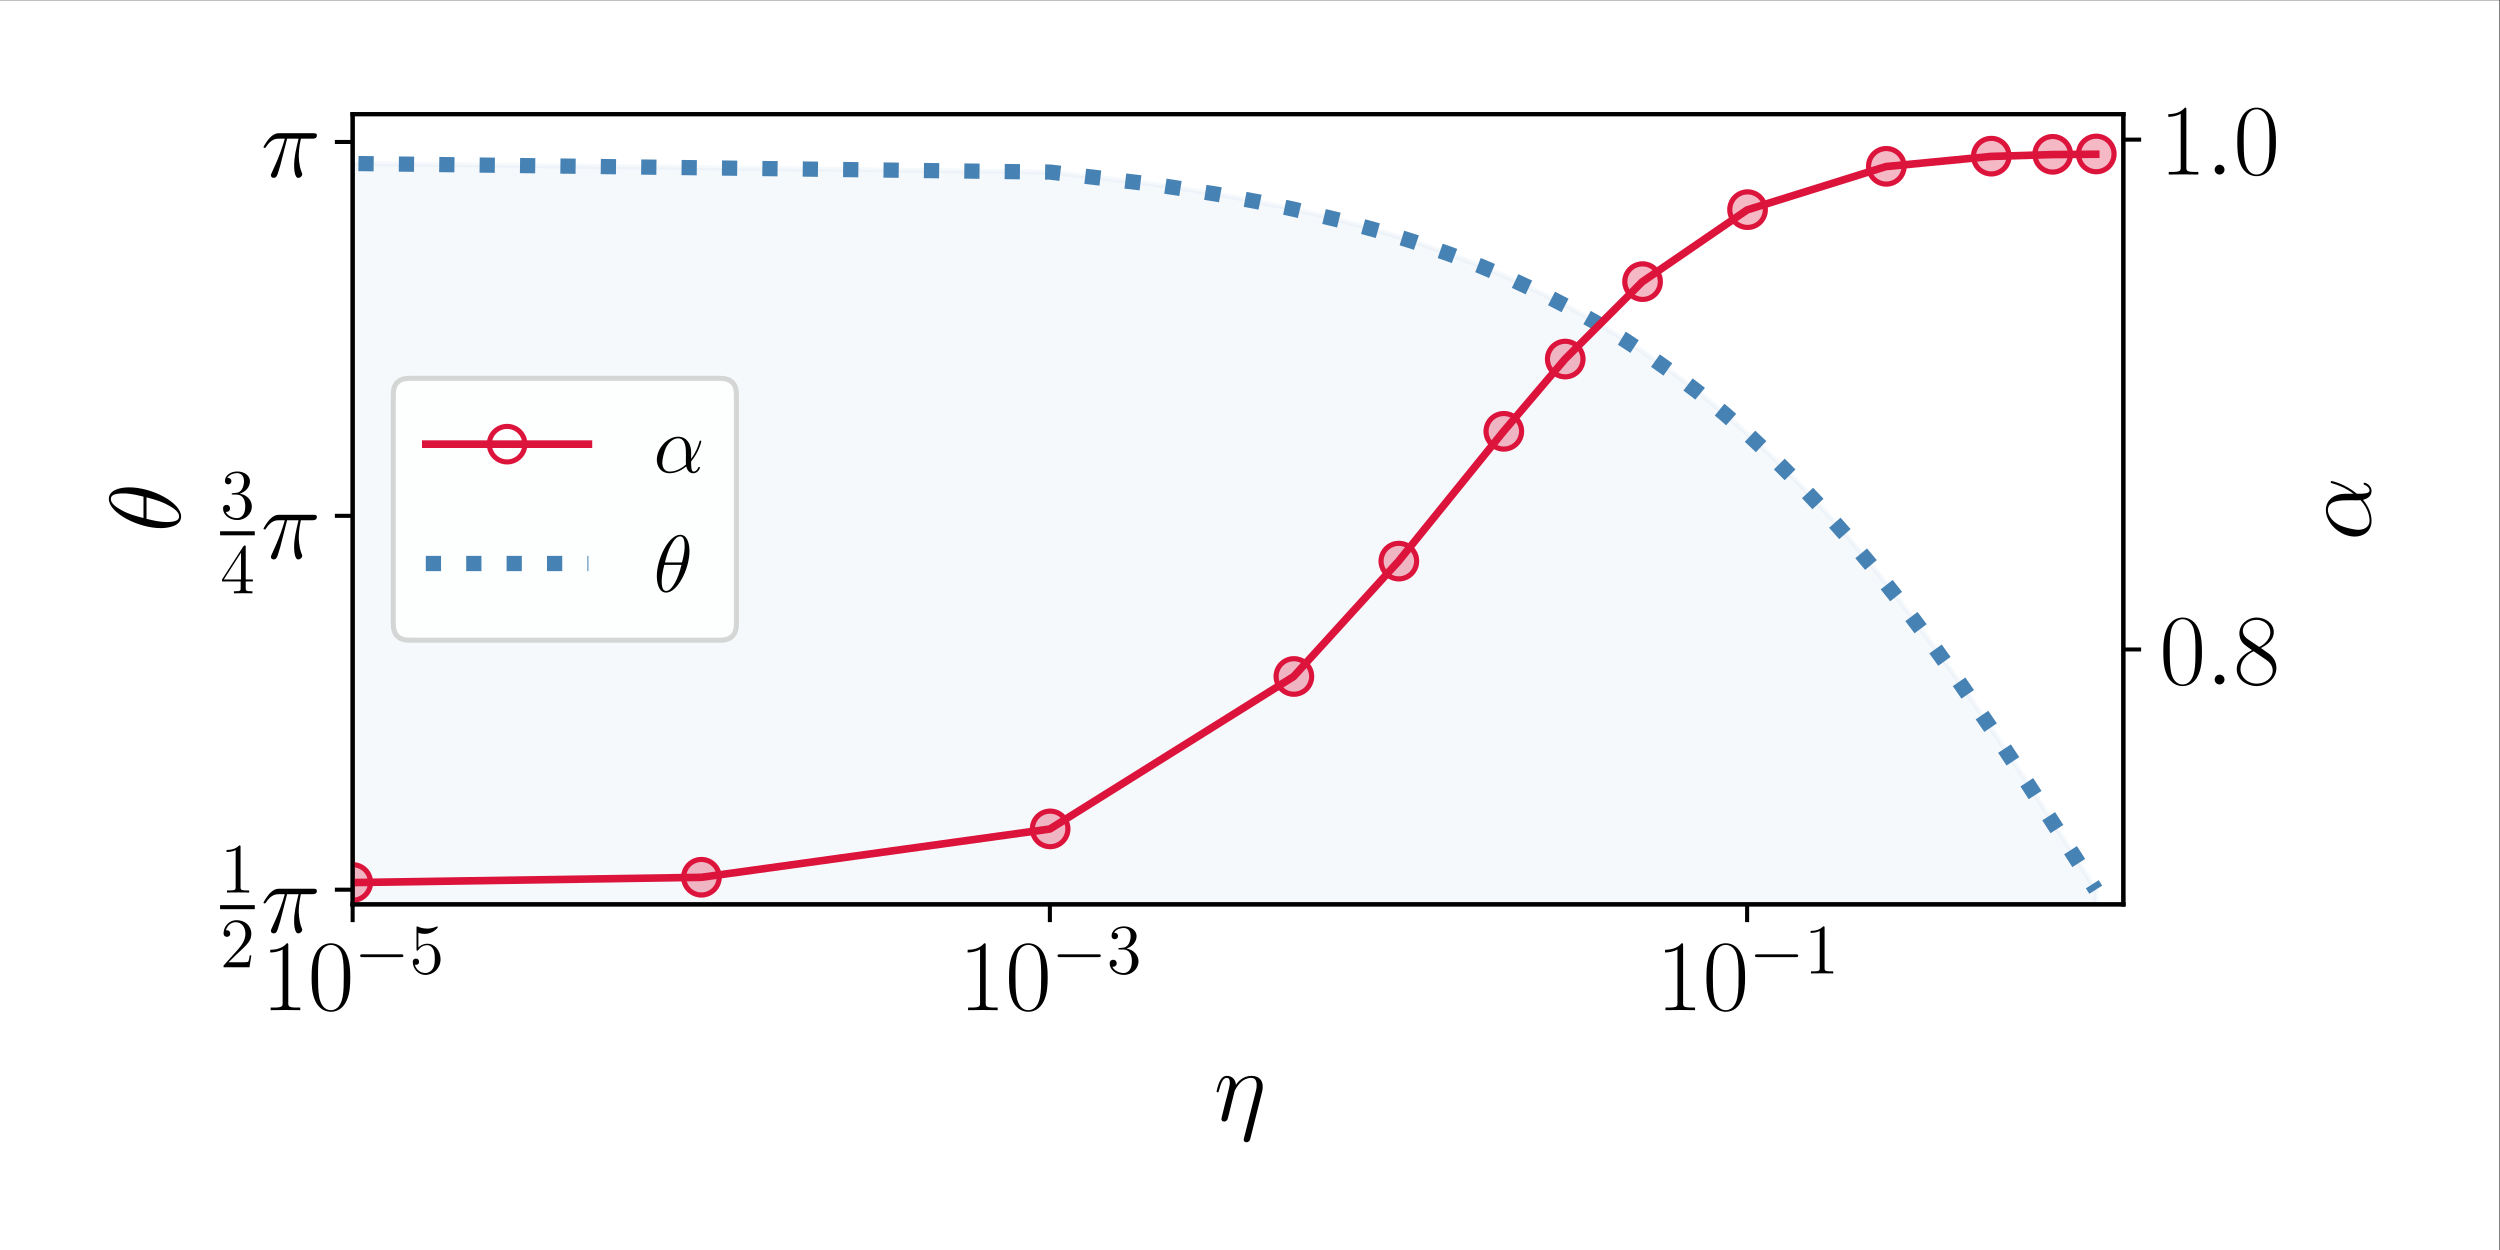 <?xml version="1.0" encoding="UTF-8" standalone="no"?>
<!-- Created with Inkscape (http://www.inkscape.org/) -->

<svg
   version="1.1"
   id="svg1"
   width="655.872"
   height="327.936"
   viewBox="0 0 655.872 327.936"
   sodipodi:docname="Fig3b.svg"
   inkscape:version="1.3 (0e150ed6c4, 2023-07-21)"
   xmlns:inkscape="http://www.inkscape.org/namespaces/inkscape"
   xmlns:sodipodi="http://sodipodi.sourceforge.net/DTD/sodipodi-0.dtd"
   xmlns="http://www.w3.org/2000/svg"
   xmlns:svg="http://www.w3.org/2000/svg">
  <rect x="0" y="0" width="655.872" height="327.936" fill="#333333" stroke="none"/>
  <defs
     id="defs1">
    <clipPath
       clipPathUnits="userSpaceOnUse"
       id="clipPath4">
      <path
         d="M 69.404,68.025 H 417.896 V 223.543 H 69.404 Z"
         id="path4" />
    </clipPath>
    <clipPath
       clipPathUnits="userSpaceOnUse"
       id="clipPath30">
      <path
         d="M 69.404,68.025 H 417.896 V 223.543 H 69.404 Z"
         id="path30" />
    </clipPath>
    <clipPath
       clipPathUnits="userSpaceOnUse"
       id="clipPath51">
      <path
         d="M 69.404,68.025 H 417.896 V 223.543 H 69.404 Z"
         id="path51" />
    </clipPath>
    <clipPath
       clipPathUnits="userSpaceOnUse"
       id="clipPath52">
      <path
         d="m -8.5,-8.5 h 17 v 17 h -17 z"
         id="path52" />
    </clipPath>
    <clipPath
       clipPathUnits="userSpaceOnUse"
       id="clipPath54">
      <path
         d="M 69.404,68.025 H 417.896 V 223.543 H 69.404 Z"
         transform="matrix(1.333,0,0,-1.333,0,327.936)"
         id="path54" />
    </clipPath>
    <clipPath
       clipPathUnits="userSpaceOnUse"
       id="clipPath55">
      <path
         d="m -8.5,-8.5 h 17 v 17 h -17 z"
         id="path55" />
    </clipPath>
    <clipPath
       clipPathUnits="userSpaceOnUse"
       id="clipPath57">
      <path
         d="M 69.404,68.025 H 417.896 V 223.543 H 69.404 Z"
         transform="matrix(1.333,0,0,-1.333,0,327.936)"
         id="path57" />
    </clipPath>
    <clipPath
       clipPathUnits="userSpaceOnUse"
       id="clipPath58">
      <path
         d="m -8.5,-8.5 h 17 v 17 h -17 z"
         transform="translate(-3.4676001e-6)"
         id="path58" />
    </clipPath>
    <clipPath
       clipPathUnits="userSpaceOnUse"
       id="clipPath60">
      <path
         d="M 69.404,68.025 H 417.896 V 223.543 H 69.404 Z"
         transform="matrix(1.333,0,0,-1.333,0,327.936)"
         id="path60" />
    </clipPath>
    <clipPath
       clipPathUnits="userSpaceOnUse"
       id="clipPath61">
      <path
         d="m -8.5,-8.5 h 17 v 17 h -17 z"
         id="path61" />
    </clipPath>
    <clipPath
       clipPathUnits="userSpaceOnUse"
       id="clipPath63">
      <path
         d="M 69.404,68.025 H 417.896 V 223.543 H 69.404 Z"
         transform="matrix(1.333,0,0,-1.333,0,327.936)"
         id="path63" />
    </clipPath>
    <clipPath
       clipPathUnits="userSpaceOnUse"
       id="clipPath64">
      <path
         d="m -8.5,-8.5 h 17 v 17 h -17 z"
         id="path64" />
    </clipPath>
    <clipPath
       clipPathUnits="userSpaceOnUse"
       id="clipPath66">
      <path
         d="M 69.404,68.025 H 417.896 V 223.543 H 69.404 Z"
         transform="matrix(1.333,0,0,-1.333,0,327.936)"
         id="path66" />
    </clipPath>
    <clipPath
       clipPathUnits="userSpaceOnUse"
       id="clipPath67">
      <path
         d="m -8.5,-8.5 h 17 v 17 h -17 z"
         id="path67" />
    </clipPath>
    <clipPath
       clipPathUnits="userSpaceOnUse"
       id="clipPath69">
      <path
         d="M 69.404,68.025 H 417.896 V 223.543 H 69.404 Z"
         transform="matrix(1.333,0,0,-1.333,0,327.936)"
         id="path69" />
    </clipPath>
    <clipPath
       clipPathUnits="userSpaceOnUse"
       id="clipPath70">
      <path
         d="m -8.5,-8.5 h 17 v 17 h -17 z"
         id="path70" />
    </clipPath>
    <clipPath
       clipPathUnits="userSpaceOnUse"
       id="clipPath72">
      <path
         d="M 69.404,68.025 H 417.896 V 223.543 H 69.404 Z"
         transform="matrix(1.333,0,0,-1.333,0,327.936)"
         id="path72" />
    </clipPath>
    <clipPath
       clipPathUnits="userSpaceOnUse"
       id="clipPath73">
      <path
         d="m -8.5,-8.5 h 17 v 17 h -17 z"
         transform="translate(-3.4329e-6)"
         id="path73" />
    </clipPath>
    <clipPath
       clipPathUnits="userSpaceOnUse"
       id="clipPath75">
      <path
         d="M 69.404,68.025 H 417.896 V 223.543 H 69.404 Z"
         transform="matrix(1.333,0,0,-1.333,0,327.936)"
         id="path75" />
    </clipPath>
    <clipPath
       clipPathUnits="userSpaceOnUse"
       id="clipPath76">
      <path
         d="m -8.5,-8.5 h 17 v 17 h -17 z"
         transform="translate(-3.4076e-6)"
         id="path76" />
    </clipPath>
    <clipPath
       clipPathUnits="userSpaceOnUse"
       id="clipPath78">
      <path
         d="M 69.404,68.025 H 417.896 V 223.543 H 69.404 Z"
         transform="matrix(1.333,0,0,-1.333,0,327.936)"
         id="path78" />
    </clipPath>
    <clipPath
       clipPathUnits="userSpaceOnUse"
       id="clipPath79">
      <path
         d="m -8.5,-8.5 h 17 v 17 h -17 z"
         id="path79" />
    </clipPath>
    <clipPath
       clipPathUnits="userSpaceOnUse"
       id="clipPath81">
      <path
         d="M 69.404,68.025 H 417.896 V 223.543 H 69.404 Z"
         transform="matrix(1.333,0,0,-1.333,0,327.936)"
         id="path81" />
    </clipPath>
    <clipPath
       clipPathUnits="userSpaceOnUse"
       id="clipPath82">
      <path
         d="m -8.5,-8.5 h 17 v 17 h -17 z"
         id="path82" />
    </clipPath>
    <clipPath
       clipPathUnits="userSpaceOnUse"
       id="clipPath84">
      <path
         d="M 69.404,68.025 H 417.896 V 223.543 H 69.404 Z"
         transform="matrix(1.333,0,0,-1.333,0,327.936)"
         id="path84" />
    </clipPath>
    <clipPath
       clipPathUnits="userSpaceOnUse"
       id="clipPath85">
      <path
         d="m -8.5,-8.5 h 17 v 17 h -17 z"
         id="path85" />
    </clipPath>
    <clipPath
       clipPathUnits="userSpaceOnUse"
       id="clipPath87">
      <path
         d="M 69.404,68.025 H 417.896 V 223.543 H 69.404 Z"
         transform="matrix(1.333,0,0,-1.333,0,327.936)"
         id="path87" />
    </clipPath>
    <clipPath
       clipPathUnits="userSpaceOnUse"
       id="clipPath88">
      <path
         d="m -8.5,-8.5 h 17 v 17 h -17 z"
         id="path88" />
    </clipPath>
    <clipPath
       clipPathUnits="userSpaceOnUse"
       id="clipPath90">
      <path
         d="M 69.404,68.025 H 417.896 V 223.543 H 69.404 Z"
         transform="matrix(1.333,0,0,-1.333,0,327.936)"
         id="path90" />
    </clipPath>
    <clipPath
       clipPathUnits="userSpaceOnUse"
       id="clipPath91">
      <path
         d="m -8.5,-8.5 h 17 v 17 h -17 z"
         id="path91" />
    </clipPath>
    <clipPath
       clipPathUnits="userSpaceOnUse"
       id="clipPath93">
      <path
         d="M 69.404,68.025 H 417.896 V 223.543 H 69.404 Z"
         transform="matrix(1.333,0,0,-1.333,0,327.936)"
         id="path93" />
    </clipPath>
    <clipPath
       clipPathUnits="userSpaceOnUse"
       id="clipPath94">
      <path
         d="m -8.5,-8.5 h 17 v 17 h -17 z"
         id="path94" />
    </clipPath>
    <clipPath
       clipPathUnits="userSpaceOnUse"
       id="clipPath96">
      <path
         d="M 69.404,68.025 H 417.896 V 223.543 H 69.404 Z"
         transform="matrix(1.333,0,0,-1.333,0,327.936)"
         id="path96" />
    </clipPath>
    <clipPath
       clipPathUnits="userSpaceOnUse"
       id="clipPath97">
      <path
         d="m -8.5,-8.5 h 17 v 17 h -17 z"
         transform="translate(-3.4676001e-6)"
         id="path97" />
    </clipPath>
    <clipPath
       clipPathUnits="userSpaceOnUse"
       id="clipPath99">
      <path
         d="M 69.404,68.025 H 417.896 V 223.543 H 69.404 Z"
         transform="matrix(1.333,0,0,-1.333,0,327.936)"
         id="path99" />
    </clipPath>
    <clipPath
       clipPathUnits="userSpaceOnUse"
       id="clipPath100">
      <path
         d="m -8.5,-8.5 h 17 v 17 h -17 z"
         id="path100" />
    </clipPath>
    <clipPath
       clipPathUnits="userSpaceOnUse"
       id="clipPath102">
      <path
         d="M 69.404,68.025 H 417.896 V 223.543 H 69.404 Z"
         transform="matrix(1.333,0,0,-1.333,0,327.936)"
         id="path102" />
    </clipPath>
    <clipPath
       clipPathUnits="userSpaceOnUse"
       id="clipPath103">
      <path
         d="m -8.5,-8.5 h 17 v 17 h -17 z"
         id="path103" />
    </clipPath>
    <clipPath
       clipPathUnits="userSpaceOnUse"
       id="clipPath105">
      <path
         d="M 69.404,68.025 H 417.896 V 223.543 H 69.404 Z"
         transform="matrix(1.333,0,0,-1.333,0,327.936)"
         id="path105" />
    </clipPath>
    <clipPath
       clipPathUnits="userSpaceOnUse"
       id="clipPath106">
      <path
         d="m -8.5,-8.5 h 17 v 17 h -17 z"
         id="path106" />
    </clipPath>
    <clipPath
       clipPathUnits="userSpaceOnUse"
       id="clipPath108">
      <path
         d="M 69.404,68.025 H 417.896 V 223.543 H 69.404 Z"
         transform="matrix(1.333,0,0,-1.333,0,327.936)"
         id="path108" />
    </clipPath>
    <clipPath
       clipPathUnits="userSpaceOnUse"
       id="clipPath109">
      <path
         d="m -8.5,-8.5 h 17 v 17 h -17 z"
         id="path109" />
    </clipPath>
    <clipPath
       clipPathUnits="userSpaceOnUse"
       id="clipPath111">
      <path
         d="M 69.404,68.025 H 417.896 V 223.543 H 69.404 Z"
         transform="matrix(1.333,0,0,-1.333,0,327.936)"
         id="path111" />
    </clipPath>
    <clipPath
       clipPathUnits="userSpaceOnUse"
       id="clipPath112">
      <path
         d="m -8.5,-8.5 h 17 v 17 h -17 z"
         transform="translate(-3.4329e-6)"
         id="path112" />
    </clipPath>
    <clipPath
       clipPathUnits="userSpaceOnUse"
       id="clipPath114">
      <path
         d="M 69.404,68.025 H 417.896 V 223.543 H 69.404 Z"
         transform="matrix(1.333,0,0,-1.333,0,327.936)"
         id="path114" />
    </clipPath>
    <clipPath
       clipPathUnits="userSpaceOnUse"
       id="clipPath115">
      <path
         d="m -8.5,-8.5 h 17 v 17 h -17 z"
         transform="translate(-3.4076e-6)"
         id="path115" />
    </clipPath>
    <clipPath
       clipPathUnits="userSpaceOnUse"
       id="clipPath117">
      <path
         d="M 69.404,68.025 H 417.896 V 223.543 H 69.404 Z"
         transform="matrix(1.333,0,0,-1.333,0,327.936)"
         id="path117" />
    </clipPath>
    <clipPath
       clipPathUnits="userSpaceOnUse"
       id="clipPath118">
      <path
         d="m -8.5,-8.5 h 17 v 17 h -17 z"
         id="path118" />
    </clipPath>
    <clipPath
       clipPathUnits="userSpaceOnUse"
       id="clipPath120">
      <path
         d="M 69.404,68.025 H 417.896 V 223.543 H 69.404 Z"
         transform="matrix(1.333,0,0,-1.333,0,327.936)"
         id="path120" />
    </clipPath>
    <clipPath
       clipPathUnits="userSpaceOnUse"
       id="clipPath121">
      <path
         d="m -8.5,-8.5 h 17 v 17 h -17 z"
         id="path121" />
    </clipPath>
    <clipPath
       clipPathUnits="userSpaceOnUse"
       id="clipPath123">
      <path
         d="M 69.404,68.025 H 417.896 V 223.543 H 69.404 Z"
         transform="matrix(1.333,0,0,-1.333,0,327.936)"
         id="path123" />
    </clipPath>
    <clipPath
       clipPathUnits="userSpaceOnUse"
       id="clipPath124">
      <path
         d="m -8.5,-8.5 h 17 v 17 h -17 z"
         id="path124" />
    </clipPath>
    <clipPath
       clipPathUnits="userSpaceOnUse"
       id="clipPath126">
      <path
         d="M 69.404,68.025 H 417.896 V 223.543 H 69.404 Z"
         transform="matrix(1.333,0,0,-1.333,0,327.936)"
         id="path126" />
    </clipPath>
    <clipPath
       clipPathUnits="userSpaceOnUse"
       id="clipPath127">
      <path
         d="m -8.5,-8.5 h 17 v 17 h -17 z"
         id="path127" />
    </clipPath>
    <clipPath
       clipPathUnits="userSpaceOnUse"
       id="clipPath129">
      <path
         d="M 69.404,68.025 H 417.896 V 223.543 H 69.404 Z"
         transform="matrix(1.333,0,0,-1.333,0,327.936)"
         id="path129" />
    </clipPath>
  </defs>
  <sodipodi:namedview
     id="namedview1"
     pagecolor="#ffffff"
     bordercolor="#000000"
     borderopacity="0.25"
     inkscape:showpageshadow="2"
     inkscape:pageopacity="0.0"
     inkscape:pagecheckerboard="0"
     inkscape:deskcolor="#d1d1d1"
     inkscape:zoom="1.7228971"
     inkscape:cx="327.936"
     inkscape:cy="163.968"
     inkscape:window-width="1920"
     inkscape:window-height="1003"
     inkscape:window-x="0"
     inkscape:window-y="0"
     inkscape:window-maximized="1"
     inkscape:current-layer="g1">
    <inkscape:page
       x="0"
       y="0"
       inkscape:label="1"
       id="page1"
       width="655.872"
       height="327.936"
       margin="0"
       bleed="0" />
  </sodipodi:namedview>
  <g
     id="g1"
     inkscape:groupmode="layer"
     inkscape:label="1">
    <path
       id="path1"
       d="M 0,0 H 491.904 V 245.952 H 0 Z"
       style="fill:#ffffff;fill-opacity:1;fill-rule:nonzero;stroke:none"
       transform="matrix(1.333,0,0,-1.333,0,327.936)" />
    <path
       id="path2"
       d="M 69.404,68.025 H 417.896 V 223.543 H 69.404 Z"
       style="fill:#ffffff;fill-opacity:1;fill-rule:nonzero;stroke:none"
       transform="matrix(1.333,0,0,-1.333,0,327.936)" />
    <path
       id="path3"
       d="M -273.655,-76.25 V 218.069 l 480.313,-5.924 20.654,-2.452 12.082,-1.88 8.572,-1.583 6.649,-1.393 5.433,-1.258 4.593,-1.156 3.979,-1.075 3.51,-1.009 3.14,-0.953 2.84,-0.905 2.593,-0.864 2.385,-0.828 2.208,-0.796 2.056,-0.767 1.923,-0.741 1.806,-0.718 1.703,-0.696 1.611,-0.677 1.528,-0.658 1.454,-0.642 1.386,-0.626 1.325,-0.611 1.268,-0.597 1.216,-0.585 1.169,-0.572 1.125,-0.561 1.084,-0.55 1.046,-0.54 1.01,-0.53 0.977,-0.521 0.946,-0.512 0.917,-0.504 0.89,-0.496 0.864,-0.488 0.839,-0.48 0.816,-0.473 0.795,-0.467 0.774,-0.46 0.754,-0.454 0.736,-0.448 0.718,-0.442 0.701,-0.436 0.685,-0.431 0.67,-0.425 0.655,-0.42 0.641,-0.415 0.627,-0.411 0.614,-0.406 0.602,-0.401 0.59,-0.397 0.579,-0.393 0.568,-0.389 0.557,-0.385 0.547,-0.381 0.537,-0.377 0.527,-0.373 0.518,-0.37 0.509,-0.366 0.501,-0.363 0.493,-0.359 0.485,-0.356 0.477,-0.353 0.469,-0.35 0.462,-0.347 0.455,-0.344 0.448,-0.341 0.441,-0.338 0.435,-0.335 0.429,-0.332 0.423,-0.33 0.417,-0.327 0.411,-0.325 0.405,-0.322 0.4,-0.32 0.395,-0.317 0.39,-0.315 0.384,-0.312 0.38,-0.31 0.375,-0.308 0.37,-0.306 0.366,-0.304 0.361,-0.301 0.357,-0.299 0.353,-0.297 0.349,-0.295 0.344,-0.293 0.341,-0.291 0.337,-0.289 0.333,-0.288 0.329,-0.286 0.326,-0.284 0.322,-0.282 0.319,-0.28 0.315,-0.279 0.312,-0.277 0.309,-0.275 0.306,-0.273 0.303,-0.272 0.299,-0.27 0.296,-0.269 0.294,-0.267 0.291,-0.266 0.288,-0.264 0.285,-0.263 0.282,-0.261 0.28,-0.26 0.277,-0.258 0.275,-0.257 0.272,-0.255 0.27,-0.254 0.267,-0.253 0.265,-0.251 0.263,-0.25 0.26,-0.249 0.258,-0.247 0.256,-0.246 0.254,-0.245 0.251,-0.243 0.249,-0.242 0.247,-0.241 0.245,-0.24 0.243,-0.239 0.241,-0.237 0.239,-0.236 0.237,-0.235 0.236,-0.234 0.234,-0.233 0.232,-0.232 0.23,-0.231 0.228,-0.229 0.227,-0.228 0.225,-0.227 0.223,-0.226 0.222,-0.225 0.22,-0.224 0.218,-0.223 0.217,-0.222 0.215,-0.221 0.214,-0.22 0.212,-0.219 0.211,-0.218 0.209,-0.217 0.208,-0.216 0.206,-0.215 0.205,-0.214 0.203,-0.214 0.202,-0.213 0.201,-0.212 0.199,-0.211 0.198,-0.21 0.197,-0.209 0.195,-0.208 0.194,-0.207 0.193,-0.207 0.192,-0.206 0.19,-0.205 0.189,-0.204 0.188,-0.203 0.187,-0.202 0.186,-0.202 0.185,-0.201 0.183,-0.2 0.182,-0.199 0.181,-0.198 0.18,-0.198 0.179,-0.197 0.178,-0.196 0.177,-0.195 0.176,-0.195 0.175,-0.194 0.174,-0.193 0.173,-0.192 0.172,-0.192 0.171,-0.191 0.17,-0.19 0.169,-0.19 0.168,-0.189 0.167,-0.188 0.166,-0.188 0.165,-0.187 0.164,-0.186 0.163,-0.186 0.162,-0.185 0.162,-0.184 0.161,-0.184 0.16,-0.183 0.159,-0.182 0.158,-0.182 0.157,-0.181 0.156,-0.18 0.156,-0.18 0.155,-0.179 0.154,-0.179 0.153,-0.178 0.152,-0.177 0.152,-0.177 0.151,-0.176 0.15,-0.176 0.149,-0.175 0.149,-0.174 0.148,-0.174 0.147,-0.173 0.146,-0.173 0.146,-0.172 0.145,-0.172 0.144,-0.171 0.144,-0.17 0.143,-0.17 0.142,-0.169 0.142,-0.169 0.141,-0.168 0.14,-0.168 0.14,-0.167 0.139,-0.167 0.138,-0.166 0.138,-0.166 0.137,-0.165 0.136,-0.165 0.136,-0.164 0.135,-0.164 0.135,-0.163 0.134,-0.163 0.133,-0.162 0.133,-0.162 0.132,-0.161 0.132,-0.161 0.131,-0.16 0.13,-0.16 0.13,-0.159 0.129,-0.159 0.129,-0.158 0.128,-0.158 0.128,-0.157 0.127,-0.157 0.127,-0.156 0.126,-0.156 0.125,-0.155 0.125,-0.155 0.124,-0.154 0.124,-0.154 0.123,-0.154 0.123,-0.153 0.122,-0.153 0.122,-0.152 0.121,-0.152 0.121,-0.151 0.12,-0.151 0.12,-0.151 0.119,-0.15 0.119,-0.15 0.118,-0.149 0.118,-0.149 0.118,-0.148 0.117,-0.148 0.117,-0.148 0.116,-0.147 0.116,-0.147 0.115,-0.146 0.115,-0.146 0.114,-0.146 0.114,-0.145 0.114,-0.145 0.113,-0.144 0.113,-0.144 0.112,-0.144 0.112,-0.143 0.111,-0.143 0.111,-0.143 0.111,-0.142 0.11,-0.142 0.11,-0.141 0.109,-0.141 0.109,-0.141 0.109,-0.14 0.108,-0.14 0.108,-0.14 0.107,-0.139 0.107,-0.139 0.107,-0.139 0.106,-0.138 0.106,-0.138 0.105,-0.137 0.105,-0.137 0.105,-0.137 0.104,-0.136 0.104,-0.136 0.104,-0.136 0.103,-0.135 0.103,-0.135 0.103,-0.135 0.102,-0.134 0.102,-0.134 0.102,-0.134 0.101,-0.133 0.101,-0.133 0.101,-0.133 0.1,-0.132 0.1,-0.132 0.1,-0.132 0.099,-0.131 0.099,-0.131 0.099,-0.131 0.098,-0.13 0.098,-0.13 0.098,-0.13 0.097,-0.13 0.097,-0.129 0.097,-0.129 0.096,-0.129 0.096,-0.128 0.096,-0.128 0.095,-0.128 0.095,-0.127 0.095,-0.127 0.094,-0.127 0.094,-0.127 0.094,-0.126 0.093,-0.126 0.093,-0.126 0.093,-0.125 0.093,-0.125 0.092,-0.125 0.092,-0.124 0.092,-0.124 0.091,-0.124 0.091,-0.124 0.091,-0.123 0.091,-0.123 0.09,-0.123 0.09,-0.123 0.09,-0.122 0.09,-0.122 0.089,-0.122 0.089,-0.121 0.089,-0.121 0.089,-0.121 0.088,-0.121 0.088,-0.12 0.088,-0.12 0.087,-0.12 0.087,-0.12 0.087,-0.119 0.087,-0.119 0.086,-0.119 0.086,-0.118 0.086,-0.118 0.086,-0.118 0.086,-0.118 0.085,-0.117 0.085,-0.117 0.085,-0.117 0.085,-0.117 0.084,-0.116 0.084,-0.116 0.084,-0.116 0.084,-0.116 0.083,-0.115 0.083,-0.115 0.083,-0.115 0.083,-0.115 0.082,-0.114 0.082,-0.114 0.082,-0.114 0.082,-0.114 0.082,-0.114 0.081,-0.113 0.081,-0.113 0.081,-0.113 0.081,-0.113 0.08,-0.112 0.08,-0.112 0.08,-0.112 0.08,-0.112 0.08,-0.111 0.079,-0.111 0.079,-0.111 0.079,-0.111 0.079,-0.111 0.079,-0.11 0.078,-0.11 0.078,-0.11 0.078,-0.11 0.078,-0.109 0.077,-0.109 0.077,-0.109 0.077,-0.109 0.077,-0.108 0.077,-0.108 0.076,-0.108 0.076,-0.108 0.076,-0.108 0.076,-0.107 0.076,-0.107 0.075,-0.107 0.075,-0.107 0.075,-0.107 0.075,-0.106 0.075,-0.106 0.075,-0.106 0.074,-0.106 0.074,-0.106 0.074,-0.105 0.074,-0.105 0.074,-0.105 0.073,-0.105 0.073,-0.104 0.073,-0.104 0.073,-0.104 0.073,-0.104 0.073,-0.104 0.072,-0.103 0.072,-0.103 0.072,-0.103 0.072,-0.103 0.072,-0.103 0.071,-0.102 0.071,-0.102 0.071,-0.102 0.071,-0.102 0.071,-0.102 0.071,-0.102 0.07,-0.101 0.07,-0.101 0.07,-0.101 0.07,-0.101 0.07,-0.101 0.07,-0.1 0.07,-0.1 0.069,-0.1 0.069,-0.1 0.069,-0.1 0.069,-0.1 0.069,-0.099 0.069,-0.099 0.068,-0.099 0.068,-0.099 0.068,-0.099 0.068,-0.098 0.068,-0.098 0.068,-0.098 0.068,-0.098 0.067,-0.098 0.067,-0.098 0.067,-0.097 0.067,-0.097 0.067,-0.097 0.067,-0.097 0.066,-0.097 0.066,-0.096 0.066,-0.096 0.066,-0.096 0.066,-0.096 0.066,-0.096 0.066,-0.096 0.065,-0.095 0.065,-0.095 0.065,-0.095 0.065,-0.095 0.065,-0.095 0.065,-0.095 0.065,-0.094 0.064,-0.094 0.064,-0.094 0.064,-0.094 0.064,-0.094 0.064,-0.094 0.064,-0.093 0.064,-0.093 0.064,-0.093 0.063,-0.093 0.063,-0.093 0.063,-0.093 0.063,-0.092 0.063,-0.092 0.063,-0.092 0.062,-0.092 0.062,-0.092 0.062,-0.092 0.062,-0.091 0.062,-0.091 0.062,-0.091 0.062,-0.091 0.062,-0.091 0.061,-0.091 0.061,-0.09 0.061,-0.09 0.061,-0.09 0.061,-0.09 0.061,-0.09 0.061,-0.09 0.061,-0.09 0.06,-0.089 0.06,-0.089 0.06,-0.089 0.06,-0.089 0.06,-0.089 0.06,-0.089 0.06,-0.089 0.06,-0.088 0.059,-0.088 0.059,-0.088 0.059,-0.088 0.059,-0.088 0.059,-0.088 0.059,-0.087 0.059,-0.087 0.059,-0.087 0.059,-0.087 0.059,-0.087 0.058,-0.087 0.058,-0.087 0.058,-0.086 0.058,-0.086 0.058,-0.086 0.058,-0.086 0.058,-0.086 0.058,-0.086 0.058,-0.086 0.057,-0.086 0.057,-0.085 0.057,-0.085 0.057,-0.085 0.057,-0.085 0.057,-0.085 0.057,-0.085 0.057,-0.085 0.057,-0.085 0.056,-0.084 0.056,-0.084 0.056,-0.084 0.056,-0.084 0.056,-0.084 0.056,-0.084 0.056,-0.084 0.056,-0.083 0.056,-0.083 0.055,-0.083 0.055,-0.083 0.055,-0.083 0.055,-0.083 0.055,-0.083 0.055,-0.082 0.055,-0.082 0.055,-0.082 0.055,-0.082 0.054,-0.082 0.054,-0.082 0.054,-0.082 0.054,-0.082 0.054,-0.081 0.054,-0.081 0.054,-0.081 0.054,-0.081 0.054,-0.081 0.054,-0.081 0.053,-0.081 0.053,-0.081 0.053,-0.08 0.053,-0.08 0.053,-0.08 0.053,-0.08 0.053,-0.08 0.053,-0.08 0.053,-0.08 0.053,-0.08 0.053,-0.079 0.052,-0.079 0.052,-0.079 0.052,-0.079 0.052,-0.079 0.052,-0.079 0.052,-0.079 0.052,-0.079 0.052,-0.079 0.052,-0.078 0.052,-0.078 0.052,-0.078 0.051,-0.078 0.051,-0.078 0.051,-0.078 0.051,-0.078 0.051,-0.078 0.051,-0.077 0.051,-0.077 0.051,-0.077 0.051,-0.077 0.051,-0.077 0.051,-0.077 0.051,-0.077 0.051,-0.077 0.05,-0.077 0.05,-0.076 0.05,-0.076 0.05,-0.076 0.05,-0.076 0.05,-0.076 0.05,-0.076 0.05,-0.076 0.05,-0.076 0.05,-0.076 0.05,-0.075 0.049,-0.075 0.049,-0.075 0.049,-0.075 0.049,-0.075 0.049,-0.075 0.049,-0.075 0.049,-0.075 0.049,-0.075 0.049,-0.074 0.049,-0.074 0.049,-0.074 0.049,-0.074 0.049,-0.074 0.048,-0.074 0.048,-0.074 0.048,-0.074 0.048,-0.074 0.048,-0.074 0.048,-0.073 0.048,-0.073 0.048,-0.073 0.048,-0.073 0.048,-0.073 0.048,-0.073 0.048,-0.073 0.048,-0.073 0.047,-0.073 0.047,-0.072 0.047,-0.072 0.047,-0.072 0.047,-0.072 0.047,-0.072 0.047,-0.072 0.047,-0.072 0.047,-0.072 0.047,-0.072 0.047,-0.072 0.047,-0.071 0.046,-0.071 0.046,-0.071 0.046,-0.071 0.046,-0.071 0.046,-0.071 0.046,-0.071 0.046,-0.071 0.046,-0.071 0.046,-0.071 0.046,-0.07 0.046,-0.07 0.046,-0.07 0.046,-0.07 0.046,-0.07 0.045,-0.07 0.045,-0.07 0.045,-0.07 0.045,-0.07 0.045,-0.07 0.045,-0.07 0.045,-0.069 0.045,-0.069 0.045,-0.069 0.045,-0.069 0.045,-0.069 0.045,-0.069 0.045,-0.069 0.045,-0.069 0.045,-0.069 0.044,-0.069 0.044,-0.069 0.044,-0.068 0.044,-0.068 0.044,-0.068 0.044,-0.068 0.044,-0.068 0.044,-0.068 0.044,-0.068 0.044,-0.068 0.044,-0.068 0.044,-0.068 0.044,-0.068 0.044,-0.067 0.044,-0.067 0.043,-0.067 0.043,-0.067 0.043,-0.067 0.043,-0.067 0.043,-0.067 0.043,-0.067 0.043,-0.067 0.043,-0.067 0.043,-0.067 0.043,-0.066 0.043,-0.066 0.043,-0.066 0.043,-0.066 0.043,-0.066 0.043,-0.066 0.043,-0.066 0.043,-0.066 0.043,-0.066 0.042,-0.066 0.042,-0.066 0.042,-0.065 0.042,-0.065 0.042,-0.065 0.042,-0.065 0.042,-0.065 0.042,-0.065 0.042,-0.065 0.042,-0.065 0.042,-0.065 0.042,-0.065 0.042,-0.065 0.042,-0.065 0.042,-0.064 0.042,-0.064 0.042,-0.064 0.041,-0.064 0.041,-0.064 0.041,-0.064 0.041,-0.064 0.041,-0.064 0.041,-0.064 0.041,-0.064 0.041,-0.064 0.041,-0.064 0.041,-0.064 0.041,-0.063 0.041,-0.063 0.041,-0.063 0.041,-0.063 0.041,-0.063 0.041,-0.063 0.041,-0.063 0.041,-0.063 0.04,-0.063 0.04,-0.063 0.04,-0.063 0.04,-0.063 0.04,-0.062 0.04,-0.062 0.04,-0.062 0.04,-0.062 0.04,-0.062 0.04,-0.062 0.04,-0.062 0.04,-0.062 0.04,-0.062 0.04,-0.062 0.04,-0.062 0.04,-0.062 0.04,-0.062 0.04,-0.061 0.039,-0.061 0.039,-0.061 0.039,-0.061 0.039,-0.061 0.039,-0.061 0.039,-0.061 0.039,-0.061 0.039,-0.061 0.039,-0.061 0.039,-0.061 0.039,-0.061 0.039,-0.061 0.039,-0.061 0.039,-0.06 0.039,-0.06 0.039,-0.06 0.039,-0.06 0.039,-0.06 0.038,-0.06 0.038,-0.06 0.038,-0.06 0.038,-0.06 0.038,-0.06 0.038,-0.06 0.038,-0.06 0.038,-0.06 0.038,-0.059 0.038,-0.059 0.038,-0.059 0.038,-0.059 0.038,-0.059 0.038,-0.059 0.038,-0.059 0.038,-0.059 0.038,-0.059 0.038,-0.059 0.038,-0.059 0.038,-0.059 0.038,-0.059 0.037,-0.059 0.037,-0.059 0.037,-0.058 0.037,-0.058 0.037,-0.058 0.037,-0.058 0.037,-0.058 0.037,-0.058 0.037,-0.058 0.037,-0.058 0.037,-0.058 0.037,-0.058 0.037,-0.058 0.037,-0.058 0.037,-0.058 0.037,-0.058 0.037,-0.057 0.037,-0.057 0.037,-0.057 0.037,-0.057 0.037,-0.057 0.036,-0.057 0.036,-0.057 0.036,-0.057 0.036,-0.057 0.036,-0.057 0.036,-0.057 0.036,-0.057 0.036,-0.057 0.036,-0.057 0.036,-0.057 0.036,-0.056 0.036,-0.056 0.036,-0.056 0.036,-0.056 0.036,-0.056 0.036,-0.056 0.036,-0.056 0.036,-0.056 0.036,-0.056 0.036,-0.056 0.036,-0.056 0.036,-0.056 0.036,-0.056 0.035,-0.056 0.035,-0.056 0.035,-0.056 0.035,-0.055 0.035,-0.055 0.035,-0.055 0.035,-0.055 0.035,-0.055 0.035,-0.055 0.035,-0.055 0.035,-0.055 0.035,-0.055 0.035,-0.055 0.035,-0.055 0.035,-0.055 0.035,-0.055 0.035,-0.055 0.035,-0.055 0.035,-0.055 0.035,-0.054 0.035,-0.054 0.035,-0.054 0.035,-0.054 0.035,-0.054 0.035,-0.054 0.035,-0.054 0.035,-0.054 0.034,-0.054 0.034,-0.054 0.034,-0.054 0.034,-0.054 0.034,-0.054 0.034,-0.054 0.034,-0.054 0.034,-0.054 0.034,-0.054 0.034,-0.053 0.034,-0.053 0.034,-0.053 0.034,-0.053 0.034,-0.053 0.034,-0.053 0.034,-0.053 0.034,-0.053 0.034,-0.053 0.034,-0.053 0.034,-0.053 0.034,-0.053 0.034,-0.053 0.034,-0.053 0.034,-0.053 0.034,-0.053 0.034,-0.053 0.033,-0.052 0.033,-0.052 0.033,-0.052 0.033,-0.052 0.033,-0.052 0.033,-0.052 0.033,-0.052 0.033,-0.052 0.033,-0.052 0.033,-0.052 0.033,-0.052 0.033,-0.052 0.033,-0.052 0.033,-0.052 0.033,-0.052 0.033,-0.052 0.033,-0.052 0.033,-0.051 0.033,-0.051 0.033,-0.051 0.033,-0.051 0.033,-0.051 0.033,-0.051 0.033,-0.051 0.033,-0.051 0.033,-0.051 0.033,-0.051 0.032,-0.051 0.032,-0.051 0.032,-0.051 0.032,-0.051 0.032,-0.051 0.032,-0.051 0.032,-0.051 0.032,-0.051 0.032,-0.051 0.032,-0.05 0.032,-0.05 0.032,-0.05 0.032,-0.05 0.032,-0.05 0.032,-0.05 0.032,-0.05 0.032,-0.05 0.032,-0.05 0.032,-0.05 0.032,-0.05 0.032,-0.05 0.032,-0.05 0.032,-0.05 0.032,-0.05 0.032,-0.05 0.032,-0.05 0.032,-0.05 0.032,-0.05 0.032,-0.049 0.032,-0.049 0.031,-0.049 0.031,-0.049 0.031,-0.049 0.031,-0.049 0.031,-0.049 0.031,-0.049 0.031,-0.049 0.031,-0.049 0.031,-0.049 0.031,-0.049 0.031,-0.049 0.031,-0.049 0.031,-0.049 0.031,-0.049 0.031,-0.049 0.031,-0.049 0.031,-0.049 0.031,-0.049 0.031,-0.048 0.031,-0.048 0.031,-0.048 0.031,-0.048 0.031,-0.048 0.031,-0.048 0.031,-0.048 0.031,-0.048 0.031,-0.048 0.031,-0.048 0.03,-0.048 0.03,-0.048 0.03,-0.048 0.03,-0.048 0.03,-0.048 0.03,-0.048 0.03,-0.048 0.03,-0.048 0.03,-0.048 0.03,-0.048 0.03,-0.047 0.03,-0.047 0.03,-0.047 0.03,-0.047 0.03,-0.047 0.03,-0.047 0.03,-0.047 0.03,-0.047 0.03,-0.047 0.03,-0.047 0.03,-0.047 0.03,-0.047 0.03,-0.047 v -147.16 0 h -0.03 -0.03 -0.03 -0.03 -0.03 -0.03 -0.03 -0.03 -0.03 -0.03 -0.03 -0.03 -0.03 -0.03 -0.03 -0.03 -0.03 -0.03 -0.03 -0.03 -0.03 -0.03 -0.03 -0.031 -0.031 -0.031 -0.031 -0.031 -0.031 -0.031 -0.031 -0.031 -0.031 -0.031 -0.031 -0.031 -0.031 -0.031 -0.031 -0.031 -0.031 -0.031 -0.031 -0.031 -0.031 -0.031 -0.031 -0.031 -0.031 -0.031 -0.031 -0.032 -0.032 -0.032 -0.032 -0.032 -0.032 -0.032 -0.032 -0.032 -0.032 -0.032 -0.032 -0.032 -0.032 -0.032 -0.032 -0.032 -0.032 -0.032 -0.032 -0.032 -0.032 -0.032 -0.032 -0.032 -0.032 -0.032 -0.032 -0.032 -0.032 -0.033 -0.033 -0.033 -0.033 -0.033 -0.033 -0.033 -0.033 -0.033 -0.033 -0.033 -0.033 -0.033 -0.033 -0.033 -0.033 -0.033 -0.033 -0.033 -0.033 -0.033 -0.033 -0.033 -0.033 -0.033 -0.033 -0.033 -0.034 -0.034 -0.034 -0.034 -0.034 -0.034 -0.034 -0.034 -0.034 -0.034 -0.034 -0.034 -0.034 -0.034 -0.034 -0.034 -0.034 -0.034 -0.034 -0.034 -0.034 -0.034 -0.034 -0.034 -0.034 -0.034 -0.035 -0.035 -0.035 -0.035 -0.035 -0.035 -0.035 -0.035 -0.035 -0.035 -0.035 -0.035 -0.035 -0.035 -0.035 -0.035 -0.035 -0.035 -0.035 -0.035 -0.035 -0.035 -0.035 -0.035 -0.035 -0.035 -0.035 -0.036 -0.036 -0.036 -0.036 -0.036 -0.036 -0.036 -0.036 -0.036 -0.036 -0.036 -0.036 -0.036 -0.036 -0.036 -0.036 -0.036 -0.036 -0.036 -0.036 -0.036 -0.036 -0.036 -0.037 -0.037 -0.037 -0.037 -0.037 -0.037 -0.037 -0.037 -0.037 -0.037 -0.037 -0.037 -0.037 -0.037 -0.037 -0.037 -0.037 -0.037 -0.037 -0.037 -0.037 -0.038 -0.038 -0.038 -0.038 -0.038 -0.038 -0.038 -0.038 -0.038 -0.038 -0.038 -0.038 -0.038 -0.038 -0.038 -0.038 -0.038 -0.038 -0.038 -0.038 -0.038 -0.039 -0.039 -0.039 -0.039 -0.039 -0.039 -0.039 -0.039 -0.039 -0.039 -0.039 -0.039 -0.039 -0.039 -0.039 -0.039 -0.039 -0.039 -0.04 -0.04 -0.04 -0.04 -0.04 -0.04 -0.04 -0.04 -0.04 -0.04 -0.04 -0.04 -0.04 -0.04 -0.04 -0.04 -0.04 -0.04 -0.041 -0.041 -0.041 -0.041 -0.041 -0.041 -0.041 -0.041 -0.041 -0.041 -0.041 -0.041 -0.041 -0.041 -0.041 -0.041 -0.041 -0.041 -0.042 -0.042 -0.042 -0.042 -0.042 -0.042 -0.042 -0.042 -0.042 -0.042 -0.042 -0.042 -0.042 -0.042 -0.042 -0.042 -0.042 -0.043 -0.043 -0.043 -0.043 -0.043 -0.043 -0.043 -0.043 -0.043 -0.043 -0.043 -0.043 -0.043 -0.043 -0.043 -0.043 -0.043 -0.043 -0.044 -0.044 -0.044 -0.044 -0.044 -0.044 -0.044 -0.044 -0.044 -0.044 -0.044 -0.044 -0.044 -0.044 -0.044 -0.045 -0.045 -0.045 -0.045 -0.045 -0.045 -0.045 -0.045 -0.045 -0.045 -0.045 -0.045 -0.045 -0.045 -0.045 -0.046 -0.046 -0.046 -0.046 -0.046 -0.046 -0.046 -0.046 -0.046 -0.046 -0.046 -0.046 -0.046 -0.046 -0.047 -0.047 -0.047 -0.047 -0.047 -0.047 -0.047 -0.047 -0.047 -0.047 -0.047 -0.047 -0.048 -0.048 -0.048 -0.048 -0.048 -0.048 -0.048 -0.048 -0.048 -0.048 -0.048 -0.048 -0.048 -0.049 -0.049 -0.049 -0.049 -0.049 -0.049 -0.049 -0.049 -0.049 -0.049 -0.049 -0.049 -0.049 -0.05 -0.05 -0.05 -0.05 -0.05 -0.05 -0.05 -0.05 -0.05 -0.05 -0.05 -0.051 -0.051 -0.051 -0.051 -0.051 -0.051 -0.051 -0.051 -0.051 -0.051 -0.051 -0.051 -0.051 -0.052 -0.052 -0.052 -0.052 -0.052 -0.052 -0.052 -0.052 -0.052 -0.052 -0.052 -0.053 -0.053 -0.053 -0.053 -0.053 -0.053 -0.053 -0.053 -0.053 -0.053 -0.053 -0.054 -0.054 -0.054 -0.054 -0.054 -0.054 -0.054 -0.054 -0.054 -0.054 -0.055 -0.055 -0.055 -0.055 -0.055 -0.055 -0.055 -0.055 -0.055 -0.056 -0.056 -0.056 -0.056 -0.056 -0.056 -0.056 -0.056 -0.056 -0.057 -0.057 -0.057 -0.057 -0.057 -0.057 -0.057 -0.057 -0.057 -0.058 -0.058 -0.058 -0.058 -0.058 -0.058 -0.058 -0.058 -0.058 -0.059 -0.059 -0.059 -0.059 -0.059 -0.059 -0.059 -0.059 -0.059 -0.059 -0.06 -0.06 -0.06 -0.06 -0.06 -0.06 -0.06 -0.06 -0.061 -0.061 -0.061 -0.061 -0.061 -0.061 -0.061 -0.061 -0.062 -0.062 -0.062 -0.062 -0.062 -0.062 -0.062 -0.062 -0.063 -0.063 -0.063 -0.063 -0.063 -0.063 -0.064 -0.064 -0.064 -0.064 -0.064 -0.064 -0.064 -0.064 -0.065 -0.065 -0.065 -0.065 -0.065 -0.065 -0.065 -0.066 -0.066 -0.066 -0.066 -0.066 -0.066 -0.066 -0.067 -0.067 -0.067 -0.067 -0.067 -0.067 -0.068 -0.068 -0.068 -0.068 -0.068 -0.068 -0.068 -0.069 -0.069 -0.069 -0.069 -0.069 -0.069 -0.07 -0.07 -0.07 -0.07 -0.07 -0.07 -0.07 -0.071 -0.071 -0.071 -0.071 -0.071 -0.071 -0.072 -0.072 -0.072 -0.072 -0.072 -0.073 -0.073 -0.073 -0.073 -0.073 -0.073 -0.074 -0.074 -0.074 -0.074 -0.074 -0.075 -0.075 -0.075 -0.075 -0.075 -0.075 -0.076 -0.076 -0.076 -0.076 -0.076 -0.077 -0.077 -0.077 -0.077 -0.077 -0.078 -0.078 -0.078 -0.078 -0.079 -0.079 -0.079 -0.079 -0.079 -0.08 -0.08 -0.08 -0.08 -0.08 -0.081 -0.081 -0.081 -0.081 -0.082 -0.082 -0.082 -0.082 -0.082 -0.083 -0.083 -0.083 -0.083 -0.084 -0.084 -0.084 -0.084 -0.085 -0.085 -0.085 -0.085 -0.086 -0.086 -0.086 -0.086 -0.086 -0.087 -0.087 -0.087 -0.087 -0.088 -0.088 -0.088 -0.089 -0.089 -0.089 -0.089 -0.09 -0.09 -0.09 -0.09 -0.091 -0.091 -0.091 -0.091 -0.092 -0.092 -0.092 -0.093 -0.093 -0.093 -0.093 -0.094 -0.094 -0.094 -0.095 -0.095 -0.095 -0.096 -0.096 -0.096 -0.097 -0.097 -0.097 -0.098 -0.098 -0.098 -0.099 -0.099 -0.099 -0.1 -0.1 -0.1 -0.101 -0.101 -0.101 -0.102 -0.102 -0.102 -0.103 -0.103 -0.103 -0.104 -0.104 -0.104 -0.105 -0.105 -0.105 -0.106 -0.106 -0.107 -0.107 -0.107 -0.108 -0.108 -0.109 -0.109 -0.109 -0.11 -0.11 -0.111 -0.111 -0.111 -0.112 -0.112 -0.113 -0.113 -0.114 -0.114 -0.114 -0.115 -0.115 -0.116 -0.116 -0.117 -0.117 -0.118 -0.118 -0.118 -0.119 -0.119 -0.12 -0.12 -0.121 -0.121 -0.122 -0.122 -0.123 -0.123 -0.124 -0.124 -0.125 -0.125 -0.126 -0.127 -0.127 -0.128 -0.128 -0.129 -0.129 -0.13 -0.13 -0.131 -0.132 -0.132 -0.133 -0.133 -0.134 -0.135 -0.135 -0.136 -0.136 -0.137 -0.138 -0.138 -0.139 -0.14 -0.14 -0.141 -0.142 -0.142 -0.143 -0.144 -0.144 -0.145 -0.146 -0.146 -0.147 -0.148 -0.149 -0.149 -0.15 -0.151 -0.152 -0.152 -0.153 -0.154 -0.155 -0.156 -0.156 -0.157 -0.158 -0.159 -0.16 -0.161 -0.162 -0.162 -0.163 -0.164 -0.165 -0.166 -0.167 -0.168 -0.169 -0.17 -0.171 -0.172 -0.173 -0.174 -0.175 -0.176 -0.177 -0.178 -0.179 -0.18 -0.181 -0.182 -0.183 -0.185 -0.186 -0.187 -0.188 -0.189 -0.19 -0.192 -0.193 -0.194 -0.195 -0.197 -0.198 -0.199 -0.201 -0.202 -0.203 -0.205 -0.206 -0.208 -0.209 -0.211 -0.212 -0.214 -0.215 -0.217 -0.218 -0.22 -0.222 -0.223 -0.225 -0.227 -0.228 -0.23 -0.232 -0.234 -0.236 -0.237 -0.239 -0.241 -0.243 -0.245 -0.247 -0.249 -0.251 -0.254 -0.256 -0.258 -0.26 -0.263 -0.265 -0.267 -0.27 -0.272 -0.275 -0.277 -0.28 -0.282 -0.285 -0.288 -0.291 -0.294 -0.296 -0.299 -0.303 -0.306 -0.309 -0.312 -0.315 -0.319 -0.322 -0.326 -0.329 -0.333 -0.337 -0.341 -0.344 -0.349 -0.353 -0.357 -0.361 -0.366 -0.37 -0.375 -0.38 -0.384 -0.39 -0.395 -0.4 -0.405 -0.411 -0.417 -0.423 -0.429 -0.435 -0.441 -0.448 -0.455 -0.462 -0.469 -0.477 -0.485 -0.493 -0.501 -0.509 -0.518 -0.527 -0.537 -0.547 -0.557 -0.568 -0.579 -0.59 -0.602 -0.614 -0.627 -0.641 -0.655 -0.67 -0.685 -0.701 -0.718 -0.736 -0.754 -0.774 -0.795 -0.816 -0.839 -0.864 -0.89 -0.917 -0.946 -0.977 -1.01 -1.046 -1.084 -1.125 -1.169 -1.216 -1.268 -1.325 -1.386 -1.454 -1.528 -1.611 -1.703 -1.806 -1.923 -2.056 -2.208 -2.385 -2.593 -2.84 -3.14 -3.51 -3.979 -4.593 -5.433 -6.649 -8.572 -12.082 -20.654 -480.313 z"
       style="fill:#4682b4;fill-opacity:0.05;fill-rule:nonzero;stroke:#4682b4;stroke-width:1;stroke-linecap:butt;stroke-linejoin:round;stroke-miterlimit:10;stroke-dasharray:none;stroke-opacity:0.05"
       transform="matrix(1.333,0,0,-1.333,0,327.936)"
       clip-path="url(#clipPath4)" />
    <path
       id="path5"
       d="m 69.404,68.025 v -3.5"
       style="fill:#000000;fill-opacity:1;fill-rule:nonzero;stroke:#000000;stroke-width:0.8;stroke-linecap:butt;stroke-linejoin:round;stroke-miterlimit:10;stroke-dasharray:none;stroke-opacity:1"
       transform="matrix(1.333,0,0,-1.333,0,327.936)" />
    <g
       id="g5"
       aria-label="10&#10;−5"
       transform="matrix(1.333,0,0,1.333,68.57,265.018)">
      <path
         id="path6"
         d="m 5.297,-12.726 c 0,-0.422 -0.023,-0.445 -0.293,-0.445 -0.785,0.938 -1.957,1.242 -3.07,1.277 -0.059,0 -0.164,0 -0.176,0.047 -0.023,0.035 -0.023,0.07 -0.023,0.492 0.621,0 1.652,-0.117 2.449,-0.598 v 10.5 c 0,0.691 -0.035,0.938 -1.758,0.938 H 1.828 V 9.124183e-4 C 2.789,-0.023 3.786,-0.034 4.746,-0.034 c 0.949,0 1.945,0.012 2.906,0.035 V -0.515 H 7.055 c -1.711,0 -1.758,-0.223 -1.758,-0.938 z m 12.196,6.328 c 0,-1.207 -0.023,-3.281 -0.855,-4.875 -0.738,-1.395 -1.91,-1.898 -2.953,-1.898 -0.949,0 -2.168,0.445 -2.93,1.875 -0.797,1.5 -0.867,3.352 -0.867,4.898 0,1.137 0.012,2.871 0.633,4.383 0.855,2.051 2.391,2.332 3.164,2.332 0.914,0 2.309,-0.375 3.129,-2.273 0.598,-1.371 0.68,-2.988 0.68,-4.441 z M 13.685,9.124183e-4 c -1.277,0 -2.027,-1.09 -2.309,-2.613 -0.223,-1.172 -0.223,-2.883 -0.223,-3.996 0,-1.535 0,-2.812 0.258,-4.031 0.387,-1.688 1.5,-2.203 2.273,-2.203 0.82,0 1.875,0.527 2.25,2.168 0.258,1.137 0.281,2.473 0.281,4.066 0,1.289 0,2.883 -0.234,4.055 -0.422,2.18 -1.594,2.555 -2.297,2.555 z m 0,0"
         style="fill:#000000;fill-opacity:1;fill-rule:nonzero;stroke:none" />
      <path
         id="path7"
         d="m 27.463,-10.44 c 0.234,0 0.492,0 0.492,-0.281 0,-0.27 -0.258,-0.27 -0.492,-0.27 h -7.547 c -0.234,0 -0.48,0 -0.48,0.27 0,0.281 0.246,0.281 0.48,0.281 z m 0,0"
         style="fill:#000000;fill-opacity:1;fill-rule:nonzero;stroke:none" />
      <path
         id="path8"
         d="m 30.906,-15.222 c 0.598,0.199 1.09,0.211 1.242,0.211 1.582,0 2.578,-1.16 2.578,-1.348 0,-0.059 -0.023,-0.129 -0.105,-0.129 -0.035,0 -0.059,0 -0.188,0.059 -0.773,0.328 -1.441,0.375 -1.805,0.375 -0.926,0 -1.582,-0.281 -1.84,-0.398 -0.105,-0.035 -0.129,-0.035 -0.141,-0.035 -0.117,0 -0.117,0.082 -0.117,0.305 v 4.137 c 0,0.258 0,0.34 0.164,0.34 0.07,0 0.094,-0.012 0.234,-0.176 0.387,-0.574 1.043,-0.914 1.734,-0.914 0.738,0 1.102,0.68 1.219,0.926 0.234,0.539 0.246,1.219 0.246,1.758 0,0.527 0,1.324 -0.387,1.945 -0.305,0.504 -0.855,0.855 -1.465,0.855 -0.926,0 -1.828,-0.633 -2.074,-1.652 0.07,0.035 0.152,0.047 0.223,0.047 0.234,0 0.609,-0.141 0.609,-0.609 0,-0.398 -0.27,-0.621 -0.609,-0.621 -0.258,0 -0.621,0.129 -0.621,0.668 0,1.195 0.949,2.543 2.496,2.543 1.582,0 2.965,-1.324 2.965,-3.094 0,-1.664 -1.125,-3.047 -2.59,-3.047 -0.785,0 -1.406,0.352 -1.77,0.738 z m 0,0"
         style="fill:#000000;fill-opacity:1;fill-rule:nonzero;stroke:none" />
    </g>
    <path
       id="path9"
       d="m 206.627,68.025 v -3.5"
       style="fill:#000000;fill-opacity:1;fill-rule:nonzero;stroke:#000000;stroke-width:0.8;stroke-linecap:butt;stroke-linejoin:round;stroke-miterlimit:10;stroke-dasharray:none;stroke-opacity:1"
       transform="matrix(1.333,0,0,-1.333,0,327.936)" />
    <g
       id="g9"
       aria-label="10&#10;−3"
       transform="matrix(1.333,0,0,1.333,251.535,265.018)">
      <path
         id="path10"
         d="m 5.297,-12.726 c 0,-0.422 -0.023,-0.445 -0.293,-0.445 -0.785,0.938 -1.957,1.242 -3.07,1.277 -0.059,0 -0.164,0 -0.176,0.047 -0.023,0.035 -0.023,0.07 -0.023,0.492 0.621,0 1.652,-0.117 2.449,-0.598 v 10.5 c 0,0.691 -0.035,0.938 -1.758,0.938 H 1.828 V 9.124183e-4 C 2.789,-0.023 3.785,-0.034 4.746,-0.034 c 0.949,0 1.945,0.012 2.906,0.035 V -0.515 H 7.055 c -1.711,0 -1.758,-0.223 -1.758,-0.938 z m 12.196,6.328 c 0,-1.207 -0.023,-3.281 -0.855,-4.875 -0.738,-1.395 -1.91,-1.898 -2.953,-1.898 -0.949,0 -2.168,0.445 -2.93,1.875 -0.797,1.5 -0.867,3.352 -0.867,4.898 0,1.137 0.012,2.871 0.633,4.383 0.855,2.051 2.391,2.332 3.164,2.332 0.914,0 2.309,-0.375 3.129,-2.273 0.598,-1.371 0.68,-2.988 0.68,-4.441 z M 13.685,9.124183e-4 c -1.277,0 -2.027,-1.09 -2.309,-2.613 -0.223,-1.172 -0.223,-2.883 -0.223,-3.996 0,-1.535 0,-2.812 0.258,-4.031 0.387,-1.688 1.5,-2.203 2.273,-2.203 0.82,0 1.875,0.527 2.25,2.168 0.258,1.137 0.281,2.473 0.281,4.066 0,1.289 0,2.883 -0.234,4.055 -0.422,2.18 -1.594,2.555 -2.297,2.555 z m 0,0"
         style="fill:#000000;fill-opacity:1;fill-rule:nonzero;stroke:none" />
      <path
         id="path11"
         d="m 27.463,-10.44 c 0.234,0 0.492,0 0.492,-0.281 0,-0.27 -0.258,-0.27 -0.492,-0.27 h -7.547 c -0.234,0 -0.48,0 -0.48,0.27 0,0.281 0.246,0.281 0.48,0.281 z m 0,0"
         style="fill:#000000;fill-opacity:1;fill-rule:nonzero;stroke:none" />
      <path
         id="path12"
         d="m 31.691,-12.233 c -0.234,0.012 -0.293,0.023 -0.293,0.152 0,0.141 0.07,0.141 0.316,0.141 h 0.645 c 1.184,0 1.711,0.973 1.711,2.309 0,1.828 -0.938,2.32 -1.629,2.32 -0.668,0 -1.805,-0.328 -2.215,-1.242 0.445,0.07 0.855,-0.188 0.855,-0.68 0,-0.41 -0.293,-0.691 -0.691,-0.691 -0.328,0 -0.691,0.199 -0.691,0.727 0,1.242 1.242,2.262 2.789,2.262 1.652,0 2.883,-1.266 2.883,-2.672 0,-1.289 -1.031,-2.297 -2.367,-2.531 1.207,-0.352 1.992,-1.371 1.992,-2.449 0,-1.102 -1.148,-1.91 -2.496,-1.91 -1.395,0 -2.426,0.844 -2.426,1.863 0,0.562 0.434,0.668 0.645,0.668 0.293,0 0.621,-0.211 0.621,-0.621 0,-0.445 -0.328,-0.645 -0.645,-0.645 -0.082,0 -0.105,0 -0.152,0.012 0.539,-0.949 1.84,-0.949 1.91,-0.949 0.469,0 1.371,0.211 1.371,1.582 0,0.258 -0.047,1.043 -0.445,1.641 -0.422,0.609 -0.891,0.656 -1.266,0.668 z m 0,0"
         style="fill:#000000;fill-opacity:1;fill-rule:nonzero;stroke:none" />
    </g>
    <path
       id="path13"
       d="m 343.851,68.025 v -3.5"
       style="fill:#000000;fill-opacity:1;fill-rule:nonzero;stroke:#000000;stroke-width:0.8;stroke-linecap:butt;stroke-linejoin:round;stroke-miterlimit:10;stroke-dasharray:none;stroke-opacity:1"
       transform="matrix(1.333,0,0,-1.333,0,327.936)" />
    <g
       id="g13"
       aria-label="10&#10;−1"
       transform="matrix(1.333,0,0,1.333,434.5,265.018)">
      <path
         id="path14"
         d="m 5.297,-12.726 c 0,-0.422 -0.023,-0.445 -0.293,-0.445 -0.785,0.938 -1.957,1.242 -3.07,1.277 -0.059,0 -0.164,0 -0.176,0.047 -0.023,0.035 -0.023,0.07 -0.023,0.492 0.621,0 1.652,-0.117 2.449,-0.598 v 10.5 c 0,0.691 -0.035,0.938 -1.758,0.938 H 1.828 V 9.124183e-4 C 2.789,-0.023 3.785,-0.034 4.746,-0.034 c 0.949,0 1.945,0.012 2.906,0.035 V -0.515 H 7.055 c -1.711,0 -1.758,-0.223 -1.758,-0.938 z m 12.196,6.328 c 0,-1.207 -0.023,-3.281 -0.855,-4.875 -0.738,-1.395 -1.91,-1.898 -2.953,-1.898 -0.949,0 -2.168,0.445 -2.93,1.875 -0.797,1.5 -0.867,3.352 -0.867,4.898 0,1.137 0.012,2.871 0.633,4.383 0.855,2.051 2.391,2.332 3.164,2.332 0.914,0 2.309,-0.375 3.129,-2.273 0.598,-1.371 0.68,-2.988 0.68,-4.441 z M 13.685,9.124183e-4 c -1.277,0 -2.027,-1.09 -2.309,-2.613 -0.223,-1.172 -0.223,-2.883 -0.223,-3.996 0,-1.535 0,-2.812 0.258,-4.031 0.387,-1.688 1.5,-2.203 2.273,-2.203 0.82,0 1.875,0.527 2.25,2.168 0.258,1.137 0.281,2.473 0.281,4.066 0,1.289 0,2.883 -0.234,4.055 -0.422,2.18 -1.594,2.555 -2.297,2.555 z m 0,0"
         style="fill:#000000;fill-opacity:1;fill-rule:nonzero;stroke:none" />
      <path
         id="path15"
         d="m 27.463,-10.44 c 0.234,0 0.492,0 0.492,-0.281 0,-0.27 -0.258,-0.27 -0.492,-0.27 h -7.547 c -0.234,0 -0.48,0 -0.48,0.27 0,0.281 0.246,0.281 0.48,0.281 z m 0,0"
         style="fill:#000000;fill-opacity:1;fill-rule:nonzero;stroke:none" />
      <path
         id="path16"
         d="m 33.144,-16.171 c 0,-0.316 0,-0.328 -0.281,-0.328 -0.34,0.375 -1.031,0.891 -2.473,0.891 v 0.398 c 0.328,0 1.02,0 1.793,-0.363 v 7.266 c 0,0.504 -0.047,0.668 -1.277,0.668 H 30.472 v 0.41 c 0.387,-0.023 1.734,-0.023 2.191,-0.023 0.469,0 1.805,0 2.18,0.023 V -7.64 H 34.409 c -1.23,0 -1.266,-0.164 -1.266,-0.668 z m 0,0"
         style="fill:#000000;fill-opacity:1;fill-rule:nonzero;stroke:none" />
    </g>
    <path
       id="path17"
       d="m 9.457,-5.519 c 0.105,-0.398 0.164,-0.633 0.164,-1.172 0,-1.195 -0.691,-2.098 -2.215,-2.098 -1.77,0 -2.707,1.254 -3.059,1.758 -0.07,-1.137 -0.879,-1.758 -1.758,-1.758 -0.574,0 -1.031,0.281 -1.418,1.043 -0.352,0.715 -0.633,1.934 -0.633,2.004 0,0.082 0.082,0.188 0.223,0.188 0.152,0 0.176,-0.023 0.293,-0.48 0.305,-1.172 0.68,-2.355 1.477,-2.355 0.457,0 0.621,0.328 0.621,0.926 0,0.434 -0.199,1.207 -0.34,1.828 l -0.562,2.156 c -0.082,0.375 -0.293,1.266 -0.398,1.629 -0.141,0.516 -0.363,1.453 -0.363,1.559 0,0.27 0.223,0.492 0.527,0.492 0.234,0 0.516,-0.117 0.668,-0.422 0.047,-0.094 0.223,-0.797 0.328,-1.195 l 0.434,-1.793 0.656,-2.625 c 0.047,-0.117 0.539,-1.113 1.277,-1.758 0.516,-0.469 1.195,-0.797 1.969,-0.797 0.797,0 1.078,0.598 1.078,1.395 0,0.586 -0.082,0.902 -0.176,1.277 L 5.941,3.446 c -0.023,0.105 -0.07,0.223 -0.07,0.34 0,0.293 0.246,0.492 0.539,0.492 0.188,0 0.598,-0.07 0.762,-0.668 z m 0,0"
       style="fill:#000000;fill-opacity:1;fill-rule:nonzero;stroke:none"
       aria-label="η"
       transform="matrix(1.333,0,0,1.333,318.449,293.968)" />
    <path
       id="path18"
       d="m 69.404,70.91 h -3.5"
       style="fill:#000000;fill-opacity:1;fill-rule:nonzero;stroke:#000000;stroke-width:0.8;stroke-linecap:butt;stroke-linejoin:round;stroke-miterlimit:10;stroke-dasharray:none;stroke-opacity:1"
       transform="matrix(1.333,0,0,-1.333,0,327.936)" />
    <g
       id="g18"
       aria-label="1&#10;2&#10;π"
       transform="matrix(1.333,0,0,1.333,57.75,234.151)">
      <path
         id="path19"
         d="m 4.019,-8.94 c 0,-0.316 0,-0.328 -0.281,-0.328 -0.34,0.375 -1.031,0.891 -2.473,0.891 v 0.398 c 0.328,0 1.02,0 1.793,-0.363 v 7.266 c 0,0.504 -0.047,0.668 -1.277,0.668 H 1.348 v 0.41 c 0.387,-0.023 1.734,-0.023 2.191,-0.023 0.469,0 1.805,0 2.18,0.023 V -0.409 H 5.285 c -1.23,0 -1.266,-0.164 -1.266,-0.668 z M 6.14,12.373 H 5.824 c -0.035,0.234 -0.152,1.008 -0.293,1.23 -0.094,0.129 -0.891,0.129 -1.301,0.129 H 1.64 c 0.387,-0.328 1.23,-1.219 1.594,-1.559 2.121,-1.945 2.906,-2.672 2.906,-4.055 0,-1.605 -1.277,-2.672 -2.895,-2.672 -1.617,0 -2.566,1.371 -2.566,2.578 0,0.703 0.621,0.703 0.656,0.703 0.293,0 0.656,-0.199 0.656,-0.645 0,-0.398 -0.258,-0.656 -0.656,-0.656 -0.117,0 -0.152,0 -0.188,0.012 0.258,-0.949 1.008,-1.594 1.922,-1.594 1.184,0 1.91,0.996 1.91,2.273 0,1.184 -0.68,2.215 -1.477,3.105 l -2.824,3.152 v 0.34 H 5.777 Z m 0,0"
         style="fill:#000000;fill-opacity:1;fill-rule:nonzero;stroke:none" />
      <path
         id="path20"
         d="m 13.181,0.332 h 2.25 C 14.891,2.57 14.563,4.024 14.563,5.617 c 0,0.27 0,2.426 0.809,2.426 0.422,0 0.785,-0.375 0.785,-0.715 0,-0.105 0,-0.141 -0.141,-0.445 -0.539,-1.371 -0.539,-3.082 -0.539,-3.223 0,-0.117 0,-1.535 0.41,-3.328 h 2.238 c 0.258,0 0.914,0 0.914,-0.633 0,-0.445 -0.375,-0.445 -0.738,-0.445 h -6.551 c -0.457,0 -1.137,0 -2.051,0.984 -0.516,0.574 -1.16,1.629 -1.16,1.746 0,0.117 0.105,0.164 0.223,0.164 0.141,0 0.152,-0.059 0.258,-0.176 C 10.052,0.332 11.095,0.332 11.587,0.332 h 1.137 C 12.29,1.832 11.786,3.566 10.157,7.047 9.993,7.363 9.993,7.41 9.993,7.527 c 0,0.41 0.363,0.516 0.539,0.516 0.574,0 0.738,-0.516 0.973,-1.359 0.328,-1.008 0.328,-1.055 0.527,-1.852 z m 0,0"
         style="fill:#000000;fill-opacity:1;fill-rule:nonzero;stroke:none" />
    </g>
    <path
       id="path21"
       d="m 43.313,67.076 h 6.828 V 67.873 H 43.313 Z"
       style="fill:#000000;fill-opacity:1;fill-rule:nonzero;stroke:none"
       transform="matrix(1.333,0,0,-1.333,0,327.936)" />
    <path
       id="path22"
       d="m 69.404,144.491 h -3.5"
       style="fill:#000000;fill-opacity:1;fill-rule:nonzero;stroke:#000000;stroke-width:0.8;stroke-linecap:butt;stroke-linejoin:round;stroke-miterlimit:10;stroke-dasharray:none;stroke-opacity:1"
       transform="matrix(1.333,0,0,-1.333,0,327.936)" />
    <g
       id="g22"
       aria-label="3&#10;4&#10;π"
       transform="matrix(1.333,0,0,1.333,57.75,136.044)">
      <path
         id="path23"
         d="m 2.566,-5.005 c -0.234,0.012 -0.293,0.023 -0.293,0.152 0,0.141 0.07,0.141 0.316,0.141 h 0.645 c 1.184,0 1.711,0.973 1.711,2.309 0,1.828 -0.938,2.32 -1.629,2.32 -0.668,0 -1.805,-0.328 -2.215,-1.242 0.445,0.07 0.855,-0.188 0.855,-0.68 0,-0.41 -0.293,-0.691 -0.691,-0.691 -0.328,0 -0.691,0.199 -0.691,0.727 0,1.242 1.242,2.262 2.789,2.262 1.652,0 2.883,-1.266 2.883,-2.672 0,-1.289 -1.031,-2.297 -2.367,-2.531 1.207,-0.352 1.992,-1.371 1.992,-2.449 0,-1.102 -1.148,-1.91 -2.496,-1.91 -1.395,0 -2.426,0.844 -2.426,1.863 0,0.562 0.434,0.668 0.645,0.668 0.293,0 0.621,-0.211 0.621,-0.621 0,-0.445 -0.328,-0.645 -0.645,-0.645 -0.082,0 -0.105,0 -0.152,0.012 0.539,-0.949 1.84,-0.949 1.91,-0.949 0.469,0 1.371,0.211 1.371,1.582 0,0.258 -0.047,1.043 -0.445,1.641 -0.422,0.609 -0.891,0.656 -1.266,0.668 z M 5.039,5.633 c 0,-0.258 0,-0.328 -0.199,-0.328 -0.117,0 -0.152,0 -0.27,0.164 l -4.195,6.516 v 0.398 H 4.043 v 1.277 c 0,0.516 -0.023,0.645 -1.043,0.645 h -0.281 v 0.41 c 0.316,-0.023 1.418,-0.023 1.816,-0.023 0.387,0 1.5,0 1.828,0.023 v -0.41 h -0.281 c -1.008,0 -1.043,-0.129 -1.043,-0.645 v -1.277 h 1.406 v -0.398 h -1.406 z M 4.113,6.723 V 11.985 H 0.726 Z m 0,0"
         style="fill:#000000;fill-opacity:1;fill-rule:nonzero;stroke:none" />
      <path
         id="path24"
         d="m 13.181,0.333 h 2.25 C 14.891,2.571 14.563,4.025 14.563,5.618 c 0,0.27 0,2.426 0.809,2.426 0.422,0 0.785,-0.375 0.785,-0.715 0,-0.105 0,-0.141 -0.141,-0.445 -0.539,-1.371 -0.539,-3.082 -0.539,-3.223 0,-0.117 0,-1.535 0.41,-3.328 h 2.238 c 0.258,0 0.914,0 0.914,-0.633 0,-0.445 -0.375,-0.445 -0.738,-0.445 h -6.551 c -0.457,0 -1.137,0 -2.051,0.984 -0.516,0.574 -1.16,1.629 -1.16,1.746 0,0.117 0.105,0.164 0.223,0.164 0.141,0 0.152,-0.059 0.258,-0.176 C 10.052,0.333 11.095,0.333 11.587,0.333 h 1.137 C 12.29,1.833 11.786,3.568 10.157,7.048 9.993,7.364 9.993,7.411 9.993,7.528 c 0,0.41 0.363,0.516 0.539,0.516 0.574,0 0.738,-0.516 0.973,-1.359 0.328,-1.008 0.328,-1.055 0.527,-1.852 z m 0,0"
         style="fill:#000000;fill-opacity:1;fill-rule:nonzero;stroke:none" />
    </g>
    <path
       id="path25"
       d="m 43.313,140.657 h 6.828 v 0.797 H 43.313 Z"
       style="fill:#000000;fill-opacity:1;fill-rule:nonzero;stroke:none"
       transform="matrix(1.333,0,0,-1.333,0,327.936)" />
    <path
       id="path26"
       d="m 69.404,218.071 h -3.5"
       style="fill:#000000;fill-opacity:1;fill-rule:nonzero;stroke:#000000;stroke-width:0.8;stroke-linecap:butt;stroke-linejoin:round;stroke-miterlimit:10;stroke-dasharray:none;stroke-opacity:1"
       transform="matrix(1.333,0,0,-1.333,0,327.936)" />
    <path
       id="path27"
       d="m 5.157,-7.513 h 2.25 c -0.539,2.238 -0.867,3.691 -0.867,5.285 0,0.27 0,2.426 0.809,2.426 0.422,0 0.785,-0.375 0.785,-0.715 0,-0.105 0,-0.141 -0.141,-0.445 -0.539,-1.371 -0.539,-3.082 -0.539,-3.223 0,-0.117 0,-1.535 0.41,-3.328 h 2.238 c 0.258,0 0.914,0 0.914,-0.633 0,-0.445 -0.375,-0.445 -0.738,-0.445 H 3.727 c -0.457,0 -1.137,0 -2.051,0.984 -0.516,0.574 -1.16,1.629 -1.16,1.746 0,0.117 0.105,0.164 0.223,0.164 0.141,0 0.152,-0.059 0.258,-0.176 1.031,-1.641 2.074,-1.641 2.566,-1.641 h 1.137 c -0.434,1.5 -0.938,3.234 -2.566,6.715 -0.164,0.316 -0.164,0.363 -0.164,0.48 0,0.41 0.363,0.516 0.539,0.516 0.574,0 0.738,-0.516 0.973,-1.359 0.328,-1.008 0.328,-1.055 0.527,-1.852 z m 0,0"
       style="fill:#000000;fill-opacity:1;fill-rule:nonzero;stroke:none"
       aria-label="π"
       transform="matrix(1.333,0,0,1.333,68.449,46.4)" />
    <path
       id="path28"
       d="m 8.825,-10.019 c 0,-2.027 -0.633,-4.008 -2.273,-4.008 -2.789,0 -5.754,5.836 -5.754,10.219 0,0.926 0.199,4.008 2.285,4.008 2.719,0 5.742,-5.695 5.742,-10.219 z m -6.035,2.812 c 0.293,-1.184 0.715,-2.848 1.512,-4.266 0.656,-1.195 1.359,-2.156 2.238,-2.156 0.656,0 1.09,0.562 1.09,2.473 0,0.715 -0.059,1.711 -0.633,3.949 z m 4.066,0.598 c -0.504,1.945 -0.914,3.199 -1.641,4.453 -0.574,1.02 -1.266,1.957 -2.109,1.957 -0.621,0 -1.113,-0.48 -1.113,-2.449 0,-1.301 0.316,-2.648 0.633,-3.961 z m 0,0"
       style="fill:#000000;fill-opacity:1;fill-rule:nonzero;stroke:none"
       aria-label="θ"
       transform="matrix(0,-1.333,1.333,0,47.249,139.619)" />
    <path
       id="path29"
       d="m -1,214.706 207.657,-2.561 20.654,-2.452 12.082,-1.88 8.572,-1.583 6.649,-1.393 10.026,-2.414 7.489,-2.083 5.98,-1.858 7.186,-2.489 5.785,-2.227 6.297,-2.673 6.364,-2.991 5.241,-2.702 5.272,-2.953 5.163,-3.136 4.978,-3.269 5.241,-3.718 4.867,-3.721 4.883,-4.007 4.791,-4.208 4.887,-4.587 4.843,-4.847 4.896,-5.211 4.978,-5.622 5.177,-6.192 5.283,-6.672 5.487,-7.293 5.833,-8.128 6.398,-9.308 7.33,-11.072 9.766,-15.189 3.409,-5.356 v 0"
       style="fill:none;stroke:#4682b4;stroke-width:3;stroke-linecap:butt;stroke-linejoin:round;stroke-miterlimit:10;stroke-dasharray:3, 4.95;stroke-dashoffset:0;stroke-opacity:1"
       transform="matrix(1.333,0,0,-1.333,0,327.936)"
       clip-path="url(#clipPath30)" />
    <path
       id="path31"
       d="M 69.404,68.025 V 223.543"
       style="fill:none;stroke:#000000;stroke-width:0.8;stroke-linecap:square;stroke-linejoin:miter;stroke-miterlimit:10;stroke-dasharray:none;stroke-opacity:1"
       transform="matrix(1.333,0,0,-1.333,0,327.936)" />
    <path
       id="path32"
       d="M 417.896,68.025 V 223.543"
       style="fill:none;stroke:#000000;stroke-width:0.8;stroke-linecap:square;stroke-linejoin:miter;stroke-miterlimit:10;stroke-dasharray:none;stroke-opacity:1"
       transform="matrix(1.333,0,0,-1.333,0,327.936)" />
    <path
       id="path33"
       d="M 69.404,68.025 H 417.896"
       style="fill:none;stroke:#000000;stroke-width:0.8;stroke-linecap:square;stroke-linejoin:miter;stroke-miterlimit:10;stroke-dasharray:none;stroke-opacity:1"
       transform="matrix(1.333,0,0,-1.333,0,327.936)" />
    <path
       id="path34"
       d="M 69.404,223.543 H 417.896"
       style="fill:none;stroke:#000000;stroke-width:0.8;stroke-linecap:square;stroke-linejoin:miter;stroke-miterlimit:10;stroke-dasharray:none;stroke-opacity:1"
       transform="matrix(1.333,0,0,-1.333,0,327.936)" />
    <path
       id="path35"
       d="m 80.604,120.014 h 61.127 c 2.133,0 3.2,1.067 3.2,3.2 v 45.14 c 0,2.133 -1.067,3.2 -3.2,3.2 H 80.604 c -2.133,0 -3.2,-1.067 -3.2,-3.2 v -45.14 c 0,-2.133 1.067,-3.2 3.2,-3.2 z"
       style="fill:#ffffff;fill-opacity:0.8;fill-rule:nonzero;stroke:#cccccc;stroke-width:1;stroke-linecap:butt;stroke-linejoin:miter;stroke-miterlimit:10;stroke-dasharray:none;stroke-opacity:0.8"
       transform="matrix(1.333,0,0,-1.333,0,327.936)" />
    <path
       id="path36"
       d="M 83.804,158.598 H 115.804"
       style="fill:none;stroke:#dc143c;stroke-width:1.5;stroke-linecap:square;stroke-linejoin:round;stroke-miterlimit:10;stroke-dasharray:none;stroke-opacity:1"
       transform="matrix(1.333,0,0,-1.333,0,327.936)" />
    <path
       id="path37"
       d="m 99.804,155.098 c 0.928,0 1.819,0.369 2.475,1.025 0.656,0.656 1.025,1.547 1.025,2.475 0,0.928 -0.369,1.819 -1.025,2.475 -0.656,0.656 -1.547,1.025 -2.475,1.025 -0.928,0 -1.819,-0.369 -2.475,-1.025 -0.656,-0.656 -1.025,-1.547 -1.025,-2.475 0,-0.928 0.369,-1.819 1.025,-2.475 0.656,-0.656 1.547,-1.025 2.475,-1.025 z"
       style="fill:none;stroke:#dc143c;stroke-width:1;stroke-linecap:butt;stroke-linejoin:round;stroke-miterlimit:10;stroke-dasharray:none;stroke-opacity:1"
       transform="matrix(1.333,0,0,-1.333,0,327.936)" />
    <path
       id="path38"
       d="m 7.384,-4.032 c 0,-1.547 -0.879,-3 -2.566,-3 -2.086,0 -4.184,2.285 -4.184,4.547 0,1.383 0.867,2.648 2.496,2.648 0.984,0 2.168,-0.387 3.293,-1.348 0.223,0.902 0.715,1.348 1.406,1.348 0.855,0 1.289,-0.902 1.289,-1.102 0,-0.141 -0.117,-0.141 -0.164,-0.141 -0.129,0 -0.141,0.047 -0.188,0.164 -0.141,0.398 -0.516,0.75 -0.891,0.75 -0.492,0 -0.492,-1.02 -0.492,-1.992 1.617,-1.945 2.004,-3.949 2.004,-3.961 0,-0.141 -0.129,-0.141 -0.176,-0.141 -0.141,0 -0.164,0.047 -0.223,0.328 -0.211,0.703 -0.621,1.945 -1.605,3.258 z m -1.008,2.473 c -1.406,1.254 -2.66,1.395 -3.223,1.395 -1.125,0 -1.441,-0.996 -1.441,-1.746 0,-0.691 0.34,-2.309 0.844,-3.188 0.645,-1.113 1.547,-1.617 2.262,-1.617 1.547,0 1.547,2.027 1.547,3.363 0,0.398 -0.023,0.82 -0.023,1.219 0,0.316 0.023,0.398 0.035,0.574 z m 0,0"
       style="fill:#000000;fill-opacity:1;fill-rule:nonzero;stroke:none"
       aria-label="α"
       transform="matrix(1.333,0,0,1.333,171.472,123.939)" />
    <path
       id="path39"
       d="M 83.804,135.113 H 115.804"
       style="fill:none;stroke:#4682b4;stroke-width:3;stroke-linecap:butt;stroke-linejoin:round;stroke-miterlimit:10;stroke-dasharray:3, 4.95;stroke-dashoffset:0;stroke-opacity:1"
       transform="matrix(1.333,0,0,-1.333,0,327.936)" />
    <path
       id="path40"
       d="m 7.055,-8.017 c 0,-1.629 -0.504,-3.199 -1.816,-3.199 -2.227,0 -4.605,4.664 -4.605,8.168 0,0.738 0.164,3.211 1.84,3.211 2.168,0 4.582,-4.559 4.582,-8.18 z m -4.828,2.25 c 0.246,-0.949 0.574,-2.285 1.219,-3.41 0.527,-0.961 1.078,-1.723 1.781,-1.723 0.527,0 0.879,0.445 0.879,1.969 0,0.574 -0.047,1.371 -0.516,3.164 z m 3.258,0.469 c -0.398,1.57 -0.738,2.566 -1.312,3.574 -0.457,0.809 -1.02,1.559 -1.688,1.559 -0.492,0 -0.891,-0.375 -0.891,-1.957 0,-1.031 0.258,-2.121 0.516,-3.176 z m 0,0"
       style="fill:#000000;fill-opacity:1;fill-rule:nonzero;stroke:none"
       aria-label="θ"
       transform="matrix(1.333,0,0,1.333,171.472,155.251)" />
    <path
       id="path41"
       d="m 417.896,118.192 h 3.5"
       style="fill:#000000;fill-opacity:1;fill-rule:nonzero;stroke:#000000;stroke-width:0.8;stroke-linecap:butt;stroke-linejoin:round;stroke-miterlimit:10;stroke-dasharray:none;stroke-opacity:1"
       transform="matrix(1.333,0,0,-1.333,0,327.936)" />
    <g
       id="g41"
       aria-label="0.8"
       transform="matrix(1.333,0,0,1.333,566.528,179.571)">
      <path
         id="path42"
         d="m 8.367,-6.399 c 0,-1.207 -0.023,-3.281 -0.855,-4.875 -0.738,-1.395 -1.91,-1.898 -2.953,-1.898 -0.949,0 -2.168,0.445 -2.93,1.875 -0.797,1.5 -0.867,3.352 -0.867,4.898 0,1.137 0.012,2.871 0.633,4.383 0.855,2.051 2.391,2.332 3.164,2.332 0.914,0 2.309,-0.375 3.129,-2.273 0.598,-1.371 0.68,-2.988 0.68,-4.441 z M 4.558,-6.093282e-4 c -1.277,0 -2.027,-1.09 -2.309,-2.613 -0.223,-1.172 -0.223,-2.883 -0.223,-3.996 0,-1.535 0,-2.812 0.258,-4.031 0.387,-1.688 1.5,-2.203 2.273,-2.203 0.82,0 1.875,0.527 2.25,2.168 0.258,1.137 0.281,2.473 0.281,4.066 0,1.289 0,2.883 -0.234,4.055 -0.422,2.18 -1.594,2.555 -2.297,2.555 z m 0,0"
         style="fill:#000000;fill-opacity:1;fill-rule:nonzero;stroke:none" />
      <path
         id="path43"
         d="m 12.805,-0.962 c 0,-0.574 -0.48,-0.973 -0.961,-0.973 -0.574,0 -0.973,0.48 -0.973,0.961 0,0.574 0.48,0.973 0.949,0.973 0.586,0 0.984,-0.48 0.984,-0.961 z m 0,0"
         style="fill:#000000;fill-opacity:1;fill-rule:nonzero;stroke:none" />
      <path
         id="path44"
         d="m 19.971,-7.172 c 1.254,-0.633 2.531,-1.594 2.531,-3.129 0,-1.816 -1.746,-2.871 -3.363,-2.871 -1.816,0 -3.41,1.324 -3.41,3.129 0,0.504 0.117,1.359 0.902,2.109 0.199,0.199 1.031,0.797 1.57,1.184 -0.891,0.457 -2.988,1.547 -2.988,3.738 0,2.051 1.957,3.328 3.891,3.328 2.121,0 3.914,-1.535 3.914,-3.563 0,-1.816 -1.207,-2.648 -2.004,-3.188 z m -2.602,-1.758 c -0.164,-0.094 -0.961,-0.715 -0.961,-1.652 0,-1.207 1.254,-2.133 2.695,-2.133 1.57,0 2.719,1.125 2.719,2.414 0,1.852 -2.062,2.906 -2.168,2.906 -0.023,0 -0.035,0 -0.199,-0.117 z m 3.656,4.09 c 0.305,0.223 1.266,0.879 1.266,2.086 0,1.477 -1.477,2.59 -3.152,2.59 -1.816,0 -3.188,-1.289 -3.188,-2.859 0,-1.582 1.219,-2.895 2.59,-3.516 z m 0,0"
         style="fill:#000000;fill-opacity:1;fill-rule:nonzero;stroke:none" />
    </g>
    <path
       id="path45"
       d="m 417.896,218.526 h 3.5"
       style="fill:#000000;fill-opacity:1;fill-rule:nonzero;stroke:#000000;stroke-width:0.8;stroke-linecap:butt;stroke-linejoin:round;stroke-miterlimit:10;stroke-dasharray:none;stroke-opacity:1"
       transform="matrix(1.333,0,0,-1.333,0,327.936)" />
    <g
       id="g45"
       aria-label="1.0"
       transform="matrix(1.333,0,0,1.333,566.528,45.793)">
      <path
         id="path46"
         d="m 5.297,-12.726 c 0,-0.422 -0.023,-0.445 -0.293,-0.445 -0.785,0.938 -1.957,1.242 -3.07,1.277 -0.059,0 -0.164,0 -0.176,0.047 -0.023,0.035 -0.023,0.07 -0.023,0.492 0.621,0 1.652,-0.117 2.449,-0.598 v 10.5 c 0,0.691 -0.035,0.938 -1.758,0.938 H 1.828 V 1.707313e-4 C 2.789,-0.023 3.785,-0.035 4.746,-0.035 c 0.949,0 1.945,0.012 2.906,0.035 V -0.515 H 7.054 c -1.711,0 -1.758,-0.223 -1.758,-0.938 z m 0,0"
         style="fill:#000000;fill-opacity:1;fill-rule:nonzero;stroke:none" />
      <path
         id="path47"
         d="m 12.805,-0.961 c 0,-0.574 -0.48,-0.973 -0.961,-0.973 -0.574,0 -0.973,0.48 -0.973,0.961 0,0.574 0.48,0.973 0.949,0.973 0.586,0 0.984,-0.48 0.984,-0.961 z m 0,0"
         style="fill:#000000;fill-opacity:1;fill-rule:nonzero;stroke:none" />
      <path
         id="path48"
         d="m 22.925,-6.398 c 0,-1.207 -0.023,-3.281 -0.855,-4.875 -0.738,-1.395 -1.91,-1.898 -2.953,-1.898 -0.949,0 -2.168,0.445 -2.93,1.875 -0.797,1.5 -0.867,3.352 -0.867,4.898 0,1.137 0.012,2.871 0.633,4.383 0.855,2.051 2.391,2.332 3.164,2.332 0.914,0 2.309,-0.375 3.129,-2.273 0.598,-1.371 0.68,-2.988 0.68,-4.441 z M 19.116,1.707313e-4 c -1.277,0 -2.027,-1.09 -2.309,-2.613 -0.223,-1.172 -0.223,-2.883 -0.223,-3.996 0,-1.535 0,-2.812 0.258,-4.031 0.387,-1.688 1.5,-2.203 2.273,-2.203 0.82,0 1.875,0.527 2.25,2.168 0.258,1.137 0.281,2.473 0.281,4.066 0,1.289 0,2.883 -0.234,4.055 -0.422,2.18 -1.594,2.555 -2.297,2.555 z m 0,0"
         style="fill:#000000;fill-opacity:1;fill-rule:nonzero;stroke:none" />
    </g>
    <path
       id="path49"
       d="m 9.221,-5.038 c 0,-1.934 -1.09,-3.75 -3.211,-3.75 -2.602,0 -5.215,2.848 -5.215,5.684 0,1.734 1.078,3.305 3.105,3.305 1.242,0 2.707,-0.48 4.125,-1.676 0.281,1.113 0.902,1.676 1.758,1.676 1.066,0 1.605,-1.113 1.605,-1.371 0,-0.188 -0.141,-0.188 -0.199,-0.188 -0.152,0 -0.176,0.07 -0.234,0.223 -0.176,0.504 -0.633,0.937 -1.113,0.937 -0.621,0 -0.621,-1.277 -0.621,-2.484 2.027,-2.438 2.508,-4.945 2.508,-4.969 0,-0.176 -0.152,-0.176 -0.211,-0.176 -0.188,0 -0.199,0.059 -0.281,0.422 -0.258,0.867 -0.785,2.426 -2.016,4.055 z m -1.254,3.082 c -1.758,1.582 -3.328,1.758 -4.02,1.758 -1.418,0 -1.816,-1.254 -1.816,-2.191 0,-0.855 0.434,-2.883 1.055,-3.984 0.82,-1.395 1.934,-2.016 2.824,-2.016 1.934,0 1.934,2.531 1.934,4.207 0,0.504 -0.012,1.02 -0.012,1.512 0,0.398 0.012,0.504 0.035,0.715 z m 0,0"
       style="fill:#000000;fill-opacity:1;fill-rule:nonzero;stroke:none"
       aria-label="α"
       transform="matrix(0,-1.333,1.333,0,621.904,141.83)" />
    <path
       id="path50"
       d="m -1,72.256 70.404,0.058 68.612,1.032 68.612,9.511 47.958,29.992 20.654,22.697 20.654,25.542 12.082,14.216 15.221,15.232 20.654,14.165 27.303,8.528 20.654,1.998 12.082,0.366 8.572,0.065"
       style="fill:none;stroke:#dc143c;stroke-width:1.5;stroke-linecap:square;stroke-linejoin:round;stroke-miterlimit:10;stroke-dasharray:none;stroke-opacity:1"
       transform="matrix(1.333,0,0,-1.333,0,327.936)"
       clip-path="url(#clipPath51)" />
    <g
       id="g53"
       clip-path="url(#clipPath54)">
      <path
         d="m 0,-3.5 c 0.928,0 1.819,0.369 2.475,1.025 C 3.131,-1.819 3.5,-0.928 3.5,0 3.5,0.928 3.131,1.819 2.475,2.475 1.819,3.131 0.928,3.5 0,3.5 -0.928,3.5 -1.819,3.131 -2.475,2.475 -3.131,1.819 -3.5,0.928 -3.5,0 c 0,-0.928 0.369,-1.819 1.025,-2.475 C -1.819,-3.131 -0.928,-3.5 0,-3.5 Z"
         style="fill:none;stroke:#dc143c;stroke-width:1;stroke-linecap:butt;stroke-linejoin:round;stroke-miterlimit:10;stroke-dasharray:none;stroke-opacity:1"
         transform="matrix(1.333,0,0,-1.333,92.538,231.517)"
         clip-path="url(#clipPath52)"
         id="path53" />
    </g>
    <g
       id="g56"
       clip-path="url(#clipPath57)">
      <path
         d="m 0,-3.5 c 0.928,0 1.819,0.369 2.475,1.025 C 3.131,-1.819 3.5,-0.928 3.5,0 3.5,0.928 3.131,1.819 2.475,2.475 1.819,3.131 0.928,3.5 0,3.5 -0.928,3.5 -1.819,3.131 -2.475,2.475 -3.131,1.819 -3.5,0.928 -3.5,0 c 0,-0.928 0.369,-1.819 1.025,-2.475 C -1.819,-3.131 -0.928,-3.5 0,-3.5 Z"
         style="fill:none;stroke:#dc143c;stroke-width:1;stroke-linecap:butt;stroke-linejoin:round;stroke-miterlimit:10;stroke-dasharray:none;stroke-opacity:1"
         transform="matrix(1.333,0,0,-1.333,184.021,230.14)"
         clip-path="url(#clipPath55)"
         id="path56" />
    </g>
    <g
       id="g59"
       clip-path="url(#clipPath60)">
      <path
         d="m 0,-3.5 c 0.928,0 1.819,0.369 2.475,1.025 C 3.131,-1.819 3.5,-0.928 3.5,0 3.5,0.928 3.131,1.819 2.475,2.475 1.819,3.131 0.928,3.5 0,3.5 -0.928,3.5 -1.819,3.131 -2.475,2.475 -3.131,1.819 -3.5,0.928 -3.5,0 c 0,-0.928 0.369,-1.819 1.025,-2.475 C -1.819,-3.131 -0.928,-3.5 0,-3.5 Z"
         style="fill:none;stroke:#dc143c;stroke-width:1;stroke-linecap:butt;stroke-linejoin:round;stroke-miterlimit:10;stroke-dasharray:none;stroke-opacity:1"
         transform="matrix(1.333,0,0,-1.333,275.503,217.459)"
         clip-path="url(#clipPath58)"
         id="path59" />
    </g>
    <g
       id="g62"
       clip-path="url(#clipPath63)">
      <path
         d="m 0,-3.5 c 0.928,0 1.819,0.369 2.475,1.025 C 3.131,-1.819 3.5,-0.928 3.5,0 3.5,0.928 3.131,1.819 2.475,2.475 1.819,3.131 0.928,3.5 0,3.5 -0.928,3.5 -1.819,3.131 -2.475,2.475 -3.131,1.819 -3.5,0.928 -3.5,0 c 0,-0.928 0.369,-1.819 1.025,-2.475 C -1.819,-3.131 -0.928,-3.5 0,-3.5 Z"
         style="fill:none;stroke:#dc143c;stroke-width:1;stroke-linecap:butt;stroke-linejoin:round;stroke-miterlimit:10;stroke-dasharray:none;stroke-opacity:1"
         transform="matrix(1.333,0,0,-1.333,339.447,177.471)"
         clip-path="url(#clipPath61)"
         id="path62" />
    </g>
    <g
       id="g65"
       clip-path="url(#clipPath66)">
      <path
         d="m 0,-3.5 c 0.928,0 1.819,0.369 2.475,1.025 C 3.131,-1.819 3.5,-0.928 3.5,0 3.5,0.928 3.131,1.819 2.475,2.475 1.819,3.131 0.928,3.5 0,3.5 -0.928,3.5 -1.819,3.131 -2.475,2.475 -3.131,1.819 -3.5,0.928 -3.5,0 c 0,-0.928 0.369,-1.819 1.025,-2.475 C -1.819,-3.131 -0.928,-3.5 0,-3.5 Z"
         style="fill:none;stroke:#dc143c;stroke-width:1;stroke-linecap:butt;stroke-linejoin:round;stroke-miterlimit:10;stroke-dasharray:none;stroke-opacity:1"
         transform="matrix(1.333,0,0,-1.333,366.986,147.208)"
         clip-path="url(#clipPath64)"
         id="path65" />
    </g>
    <g
       id="g68"
       clip-path="url(#clipPath69)">
      <path
         d="m 0,-3.5 c 0.928,0 1.819,0.369 2.475,1.025 C 3.131,-1.819 3.5,-0.928 3.5,0 3.5,0.928 3.131,1.819 2.475,2.475 1.819,3.131 0.928,3.5 0,3.5 -0.928,3.5 -1.819,3.131 -2.475,2.475 -3.131,1.819 -3.5,0.928 -3.5,0 c 0,-0.928 0.369,-1.819 1.025,-2.475 C -1.819,-3.131 -0.928,-3.5 0,-3.5 Z"
         style="fill:none;stroke:#dc143c;stroke-width:1;stroke-linecap:butt;stroke-linejoin:round;stroke-miterlimit:10;stroke-dasharray:none;stroke-opacity:1"
         transform="matrix(1.333,0,0,-1.333,394.525,113.152)"
         clip-path="url(#clipPath67)"
         id="path68" />
    </g>
    <g
       id="g71"
       clip-path="url(#clipPath72)">
      <path
         d="m 0,-3.5 c 0.928,0 1.819,0.369 2.475,1.025 C 3.131,-1.819 3.5,-0.928 3.5,0 3.5,0.928 3.131,1.819 2.475,2.475 1.819,3.131 0.928,3.5 0,3.5 -0.928,3.5 -1.819,3.131 -2.475,2.475 -3.131,1.819 -3.5,0.928 -3.5,0 c 0,-0.928 0.369,-1.819 1.025,-2.475 C -1.819,-3.131 -0.928,-3.5 0,-3.5 Z"
         style="fill:none;stroke:#dc143c;stroke-width:1;stroke-linecap:butt;stroke-linejoin:round;stroke-miterlimit:10;stroke-dasharray:none;stroke-opacity:1"
         transform="matrix(1.333,0,0,-1.333,410.634,94.198)"
         clip-path="url(#clipPath70)"
         id="path71" />
    </g>
    <g
       id="g74"
       clip-path="url(#clipPath75)">
      <path
         d="m 0,-3.5 c 0.928,0 1.819,0.369 2.475,1.025 C 3.131,-1.819 3.5,-0.928 3.5,0 3.5,0.928 3.131,1.819 2.475,2.475 1.819,3.131 0.928,3.5 0,3.5 -0.928,3.5 -1.819,3.131 -2.475,2.475 -3.131,1.819 -3.5,0.928 -3.5,0 c 0,-0.928 0.369,-1.819 1.025,-2.475 C -1.819,-3.131 -0.928,-3.5 0,-3.5 Z"
         style="fill:none;stroke:#dc143c;stroke-width:1;stroke-linecap:butt;stroke-linejoin:round;stroke-miterlimit:10;stroke-dasharray:none;stroke-opacity:1"
         transform="matrix(1.333,0,0,-1.333,430.929,73.889)"
         clip-path="url(#clipPath73)"
         id="path74" />
    </g>
    <g
       id="g77"
       clip-path="url(#clipPath78)">
      <path
         d="m 0,-3.5 c 0.928,0 1.819,0.369 2.475,1.025 C 3.131,-1.819 3.5,-0.928 3.5,0 3.5,0.928 3.131,1.819 2.475,2.475 1.819,3.131 0.928,3.5 0,3.5 -0.928,3.5 -1.819,3.131 -2.475,2.475 -3.131,1.819 -3.5,0.928 -3.5,0 c 0,-0.928 0.369,-1.819 1.025,-2.475 C -1.819,-3.131 -0.928,-3.5 0,-3.5 Z"
         style="fill:none;stroke:#dc143c;stroke-width:1;stroke-linecap:butt;stroke-linejoin:round;stroke-miterlimit:10;stroke-dasharray:none;stroke-opacity:1"
         transform="matrix(1.333,0,0,-1.333,458.468,55.002)"
         clip-path="url(#clipPath76)"
         id="path77" />
    </g>
    <g
       id="g80"
       clip-path="url(#clipPath81)">
      <path
         d="m 0,-3.5 c 0.928,0 1.819,0.369 2.475,1.025 C 3.131,-1.819 3.5,-0.928 3.5,0 3.5,0.928 3.131,1.819 2.475,2.475 1.819,3.131 0.928,3.5 0,3.5 -0.928,3.5 -1.819,3.131 -2.475,2.475 -3.131,1.819 -3.5,0.928 -3.5,0 c 0,-0.928 0.369,-1.819 1.025,-2.475 C -1.819,-3.131 -0.928,-3.5 0,-3.5 Z"
         style="fill:none;stroke:#dc143c;stroke-width:1;stroke-linecap:butt;stroke-linejoin:round;stroke-miterlimit:10;stroke-dasharray:none;stroke-opacity:1"
         transform="matrix(1.333,0,0,-1.333,494.873,43.632)"
         clip-path="url(#clipPath79)"
         id="path80" />
    </g>
    <g
       id="g83"
       clip-path="url(#clipPath84)">
      <path
         d="m 0,-3.5 c 0.928,0 1.819,0.369 2.475,1.025 C 3.131,-1.819 3.5,-0.928 3.5,0 3.5,0.928 3.131,1.819 2.475,2.475 1.819,3.131 0.928,3.5 0,3.5 -0.928,3.5 -1.819,3.131 -2.475,2.475 -3.131,1.819 -3.5,0.928 -3.5,0 c 0,-0.928 0.369,-1.819 1.025,-2.475 C -1.819,-3.131 -0.928,-3.5 0,-3.5 Z"
         style="fill:none;stroke:#dc143c;stroke-width:1;stroke-linecap:butt;stroke-linejoin:round;stroke-miterlimit:10;stroke-dasharray:none;stroke-opacity:1"
         transform="matrix(1.333,0,0,-1.333,522.412,40.967)"
         clip-path="url(#clipPath82)"
         id="path83" />
    </g>
    <g
       id="g86"
       clip-path="url(#clipPath87)">
      <path
         d="m 0,-3.5 c 0.928,0 1.819,0.369 2.475,1.025 C 3.131,-1.819 3.5,-0.928 3.5,0 3.5,0.928 3.131,1.819 2.475,2.475 1.819,3.131 0.928,3.5 0,3.5 -0.928,3.5 -1.819,3.131 -2.475,2.475 -3.131,1.819 -3.5,0.928 -3.5,0 c 0,-0.928 0.369,-1.819 1.025,-2.475 C -1.819,-3.131 -0.928,-3.5 0,-3.5 Z"
         style="fill:none;stroke:#dc143c;stroke-width:1;stroke-linecap:butt;stroke-linejoin:round;stroke-miterlimit:10;stroke-dasharray:none;stroke-opacity:1"
         transform="matrix(1.333,0,0,-1.333,538.521,40.479)"
         clip-path="url(#clipPath85)"
         id="path86" />
    </g>
    <g
       id="g89"
       clip-path="url(#clipPath90)">
      <path
         d="m 0,-3.5 c 0.928,0 1.819,0.369 2.475,1.025 C 3.131,-1.819 3.5,-0.928 3.5,0 3.5,0.928 3.131,1.819 2.475,2.475 1.819,3.131 0.928,3.5 0,3.5 -0.928,3.5 -1.819,3.131 -2.475,2.475 -3.131,1.819 -3.5,0.928 -3.5,0 c 0,-0.928 0.369,-1.819 1.025,-2.475 C -1.819,-3.131 -0.928,-3.5 0,-3.5 Z"
         style="fill:none;stroke:#dc143c;stroke-width:1;stroke-linecap:butt;stroke-linejoin:round;stroke-miterlimit:10;stroke-dasharray:none;stroke-opacity:1"
         transform="matrix(1.333,0,0,-1.333,549.951,40.392)"
         clip-path="url(#clipPath88)"
         id="path89" />
    </g>
    <g
       id="g92"
       clip-path="url(#clipPath93)">
      <path
         d="m 0,-3.5 c 0.928,0 1.819,0.369 2.475,1.025 C 3.131,-1.819 3.5,-0.928 3.5,0 3.5,0.928 3.131,1.819 2.475,2.475 1.819,3.131 0.928,3.5 0,3.5 -0.928,3.5 -1.819,3.131 -2.475,2.475 -3.131,1.819 -3.5,0.928 -3.5,0 c 0,-0.928 0.369,-1.819 1.025,-2.475 C -1.819,-3.131 -0.928,-3.5 0,-3.5 Z"
         style="fill:#dc143c;fill-opacity:0.3;fill-rule:nonzero;stroke:#dc143c;stroke-width:1;stroke-linecap:butt;stroke-linejoin:round;stroke-miterlimit:10;stroke-dasharray:none;stroke-opacity:0.3"
         transform="matrix(1.333,0,0,-1.333,92.538,231.517)"
         clip-path="url(#clipPath91)"
         id="path92" />
    </g>
    <g
       id="g95"
       clip-path="url(#clipPath96)">
      <path
         d="m 0,-3.5 c 0.928,0 1.819,0.369 2.475,1.025 C 3.131,-1.819 3.5,-0.928 3.5,0 3.5,0.928 3.131,1.819 2.475,2.475 1.819,3.131 0.928,3.5 0,3.5 -0.928,3.5 -1.819,3.131 -2.475,2.475 -3.131,1.819 -3.5,0.928 -3.5,0 c 0,-0.928 0.369,-1.819 1.025,-2.475 C -1.819,-3.131 -0.928,-3.5 0,-3.5 Z"
         style="fill:#dc143c;fill-opacity:0.3;fill-rule:nonzero;stroke:#dc143c;stroke-width:1;stroke-linecap:butt;stroke-linejoin:round;stroke-miterlimit:10;stroke-dasharray:none;stroke-opacity:0.3"
         transform="matrix(1.333,0,0,-1.333,184.021,230.14)"
         clip-path="url(#clipPath94)"
         id="path95" />
    </g>
    <g
       id="g98"
       clip-path="url(#clipPath99)">
      <path
         d="m 0,-3.5 c 0.928,0 1.819,0.369 2.475,1.025 C 3.131,-1.819 3.5,-0.928 3.5,0 3.5,0.928 3.131,1.819 2.475,2.475 1.819,3.131 0.928,3.5 0,3.5 -0.928,3.5 -1.819,3.131 -2.475,2.475 -3.131,1.819 -3.5,0.928 -3.5,0 c 0,-0.928 0.369,-1.819 1.025,-2.475 C -1.819,-3.131 -0.928,-3.5 0,-3.5 Z"
         style="fill:#dc143c;fill-opacity:0.3;fill-rule:nonzero;stroke:#dc143c;stroke-width:1;stroke-linecap:butt;stroke-linejoin:round;stroke-miterlimit:10;stroke-dasharray:none;stroke-opacity:0.3"
         transform="matrix(1.333,0,0,-1.333,275.503,217.459)"
         clip-path="url(#clipPath97)"
         id="path98" />
    </g>
    <g
       id="g101"
       clip-path="url(#clipPath102)">
      <path
         d="m 0,-3.5 c 0.928,0 1.819,0.369 2.475,1.025 C 3.131,-1.819 3.5,-0.928 3.5,0 3.5,0.928 3.131,1.819 2.475,2.475 1.819,3.131 0.928,3.5 0,3.5 -0.928,3.5 -1.819,3.131 -2.475,2.475 -3.131,1.819 -3.5,0.928 -3.5,0 c 0,-0.928 0.369,-1.819 1.025,-2.475 C -1.819,-3.131 -0.928,-3.5 0,-3.5 Z"
         style="fill:#dc143c;fill-opacity:0.3;fill-rule:nonzero;stroke:#dc143c;stroke-width:1;stroke-linecap:butt;stroke-linejoin:round;stroke-miterlimit:10;stroke-dasharray:none;stroke-opacity:0.3"
         transform="matrix(1.333,0,0,-1.333,339.447,177.471)"
         clip-path="url(#clipPath100)"
         id="path101" />
    </g>
    <g
       id="g104"
       clip-path="url(#clipPath105)">
      <path
         d="m 0,-3.5 c 0.928,0 1.819,0.369 2.475,1.025 C 3.131,-1.819 3.5,-0.928 3.5,0 3.5,0.928 3.131,1.819 2.475,2.475 1.819,3.131 0.928,3.5 0,3.5 -0.928,3.5 -1.819,3.131 -2.475,2.475 -3.131,1.819 -3.5,0.928 -3.5,0 c 0,-0.928 0.369,-1.819 1.025,-2.475 C -1.819,-3.131 -0.928,-3.5 0,-3.5 Z"
         style="fill:#dc143c;fill-opacity:0.3;fill-rule:nonzero;stroke:#dc143c;stroke-width:1;stroke-linecap:butt;stroke-linejoin:round;stroke-miterlimit:10;stroke-dasharray:none;stroke-opacity:0.3"
         transform="matrix(1.333,0,0,-1.333,366.986,147.208)"
         clip-path="url(#clipPath103)"
         id="path104" />
    </g>
    <g
       id="g107"
       clip-path="url(#clipPath108)">
      <path
         d="m 0,-3.5 c 0.928,0 1.819,0.369 2.475,1.025 C 3.131,-1.819 3.5,-0.928 3.5,0 3.5,0.928 3.131,1.819 2.475,2.475 1.819,3.131 0.928,3.5 0,3.5 -0.928,3.5 -1.819,3.131 -2.475,2.475 -3.131,1.819 -3.5,0.928 -3.5,0 c 0,-0.928 0.369,-1.819 1.025,-2.475 C -1.819,-3.131 -0.928,-3.5 0,-3.5 Z"
         style="fill:#dc143c;fill-opacity:0.3;fill-rule:nonzero;stroke:#dc143c;stroke-width:1;stroke-linecap:butt;stroke-linejoin:round;stroke-miterlimit:10;stroke-dasharray:none;stroke-opacity:0.3"
         transform="matrix(1.333,0,0,-1.333,394.525,113.152)"
         clip-path="url(#clipPath106)"
         id="path107" />
    </g>
    <g
       id="g110"
       clip-path="url(#clipPath111)">
      <path
         d="m 0,-3.5 c 0.928,0 1.819,0.369 2.475,1.025 C 3.131,-1.819 3.5,-0.928 3.5,0 3.5,0.928 3.131,1.819 2.475,2.475 1.819,3.131 0.928,3.5 0,3.5 -0.928,3.5 -1.819,3.131 -2.475,2.475 -3.131,1.819 -3.5,0.928 -3.5,0 c 0,-0.928 0.369,-1.819 1.025,-2.475 C -1.819,-3.131 -0.928,-3.5 0,-3.5 Z"
         style="fill:#dc143c;fill-opacity:0.3;fill-rule:nonzero;stroke:#dc143c;stroke-width:1;stroke-linecap:butt;stroke-linejoin:round;stroke-miterlimit:10;stroke-dasharray:none;stroke-opacity:0.3"
         transform="matrix(1.333,0,0,-1.333,410.634,94.198)"
         clip-path="url(#clipPath109)"
         id="path110" />
    </g>
    <g
       id="g113"
       clip-path="url(#clipPath114)">
      <path
         d="m 0,-3.5 c 0.928,0 1.819,0.369 2.475,1.025 C 3.131,-1.819 3.5,-0.928 3.5,0 3.5,0.928 3.131,1.819 2.475,2.475 1.819,3.131 0.928,3.5 0,3.5 -0.928,3.5 -1.819,3.131 -2.475,2.475 -3.131,1.819 -3.5,0.928 -3.5,0 c 0,-0.928 0.369,-1.819 1.025,-2.475 C -1.819,-3.131 -0.928,-3.5 0,-3.5 Z"
         style="fill:#dc143c;fill-opacity:0.3;fill-rule:nonzero;stroke:#dc143c;stroke-width:1;stroke-linecap:butt;stroke-linejoin:round;stroke-miterlimit:10;stroke-dasharray:none;stroke-opacity:0.3"
         transform="matrix(1.333,0,0,-1.333,430.929,73.889)"
         clip-path="url(#clipPath112)"
         id="path113" />
    </g>
    <g
       id="g116"
       clip-path="url(#clipPath117)">
      <path
         d="m 0,-3.5 c 0.928,0 1.819,0.369 2.475,1.025 C 3.131,-1.819 3.5,-0.928 3.5,0 3.5,0.928 3.131,1.819 2.475,2.475 1.819,3.131 0.928,3.5 0,3.5 -0.928,3.5 -1.819,3.131 -2.475,2.475 -3.131,1.819 -3.5,0.928 -3.5,0 c 0,-0.928 0.369,-1.819 1.025,-2.475 C -1.819,-3.131 -0.928,-3.5 0,-3.5 Z"
         style="fill:#dc143c;fill-opacity:0.3;fill-rule:nonzero;stroke:#dc143c;stroke-width:1;stroke-linecap:butt;stroke-linejoin:round;stroke-miterlimit:10;stroke-dasharray:none;stroke-opacity:0.3"
         transform="matrix(1.333,0,0,-1.333,458.468,55.002)"
         clip-path="url(#clipPath115)"
         id="path116" />
    </g>
    <g
       id="g119"
       clip-path="url(#clipPath120)">
      <path
         d="m 0,-3.5 c 0.928,0 1.819,0.369 2.475,1.025 C 3.131,-1.819 3.5,-0.928 3.5,0 3.5,0.928 3.131,1.819 2.475,2.475 1.819,3.131 0.928,3.5 0,3.5 -0.928,3.5 -1.819,3.131 -2.475,2.475 -3.131,1.819 -3.5,0.928 -3.5,0 c 0,-0.928 0.369,-1.819 1.025,-2.475 C -1.819,-3.131 -0.928,-3.5 0,-3.5 Z"
         style="fill:#dc143c;fill-opacity:0.3;fill-rule:nonzero;stroke:#dc143c;stroke-width:1;stroke-linecap:butt;stroke-linejoin:round;stroke-miterlimit:10;stroke-dasharray:none;stroke-opacity:0.3"
         transform="matrix(1.333,0,0,-1.333,494.873,43.632)"
         clip-path="url(#clipPath118)"
         id="path119" />
    </g>
    <g
       id="g122"
       clip-path="url(#clipPath123)">
      <path
         d="m 0,-3.5 c 0.928,0 1.819,0.369 2.475,1.025 C 3.131,-1.819 3.5,-0.928 3.5,0 3.5,0.928 3.131,1.819 2.475,2.475 1.819,3.131 0.928,3.5 0,3.5 -0.928,3.5 -1.819,3.131 -2.475,2.475 -3.131,1.819 -3.5,0.928 -3.5,0 c 0,-0.928 0.369,-1.819 1.025,-2.475 C -1.819,-3.131 -0.928,-3.5 0,-3.5 Z"
         style="fill:#dc143c;fill-opacity:0.3;fill-rule:nonzero;stroke:#dc143c;stroke-width:1;stroke-linecap:butt;stroke-linejoin:round;stroke-miterlimit:10;stroke-dasharray:none;stroke-opacity:0.3"
         transform="matrix(1.333,0,0,-1.333,522.412,40.967)"
         clip-path="url(#clipPath121)"
         id="path122" />
    </g>
    <g
       id="g125"
       clip-path="url(#clipPath126)">
      <path
         d="m 0,-3.5 c 0.928,0 1.819,0.369 2.475,1.025 C 3.131,-1.819 3.5,-0.928 3.5,0 3.5,0.928 3.131,1.819 2.475,2.475 1.819,3.131 0.928,3.5 0,3.5 -0.928,3.5 -1.819,3.131 -2.475,2.475 -3.131,1.819 -3.5,0.928 -3.5,0 c 0,-0.928 0.369,-1.819 1.025,-2.475 C -1.819,-3.131 -0.928,-3.5 0,-3.5 Z"
         style="fill:#dc143c;fill-opacity:0.3;fill-rule:nonzero;stroke:#dc143c;stroke-width:1;stroke-linecap:butt;stroke-linejoin:round;stroke-miterlimit:10;stroke-dasharray:none;stroke-opacity:0.3"
         transform="matrix(1.333,0,0,-1.333,538.521,40.479)"
         clip-path="url(#clipPath124)"
         id="path125" />
    </g>
    <g
       id="g128"
       clip-path="url(#clipPath129)">
      <path
         d="m 0,-3.5 c 0.928,0 1.819,0.369 2.475,1.025 C 3.131,-1.819 3.5,-0.928 3.5,0 3.5,0.928 3.131,1.819 2.475,2.475 1.819,3.131 0.928,3.5 0,3.5 -0.928,3.5 -1.819,3.131 -2.475,2.475 -3.131,1.819 -3.5,0.928 -3.5,0 c 0,-0.928 0.369,-1.819 1.025,-2.475 C -1.819,-3.131 -0.928,-3.5 0,-3.5 Z"
         style="fill:#dc143c;fill-opacity:0.3;fill-rule:nonzero;stroke:#dc143c;stroke-width:1;stroke-linecap:butt;stroke-linejoin:round;stroke-miterlimit:10;stroke-dasharray:none;stroke-opacity:0.3"
         transform="matrix(1.333,0,0,-1.333,549.951,40.392)"
         clip-path="url(#clipPath127)"
         id="path128" />
    </g>
    <path
       id="path130"
       d="M 69.404,68.025 V 223.543"
       style="fill:none;stroke:#000000;stroke-width:0.8;stroke-linecap:square;stroke-linejoin:miter;stroke-miterlimit:10;stroke-dasharray:none;stroke-opacity:1"
       transform="matrix(1.333,0,0,-1.333,0,327.936)" />
    <path
       id="path131"
       d="M 417.896,68.025 V 223.543"
       style="fill:none;stroke:#000000;stroke-width:0.8;stroke-linecap:square;stroke-linejoin:miter;stroke-miterlimit:10;stroke-dasharray:none;stroke-opacity:1"
       transform="matrix(1.333,0,0,-1.333,0,327.936)" />
    <path
       id="path132"
       d="M 69.404,68.025 H 417.896"
       style="fill:none;stroke:#000000;stroke-width:0.8;stroke-linecap:square;stroke-linejoin:miter;stroke-miterlimit:10;stroke-dasharray:none;stroke-opacity:1"
       transform="matrix(1.333,0,0,-1.333,0,327.936)" />
    <path
       id="path133"
       d="M 69.404,223.543 H 417.896"
       style="fill:none;stroke:#000000;stroke-width:0.8;stroke-linecap:square;stroke-linejoin:miter;stroke-miterlimit:10;stroke-dasharray:none;stroke-opacity:1"
       transform="matrix(1.333,0,0,-1.333,0,327.936)" />
  </g>
</svg>
